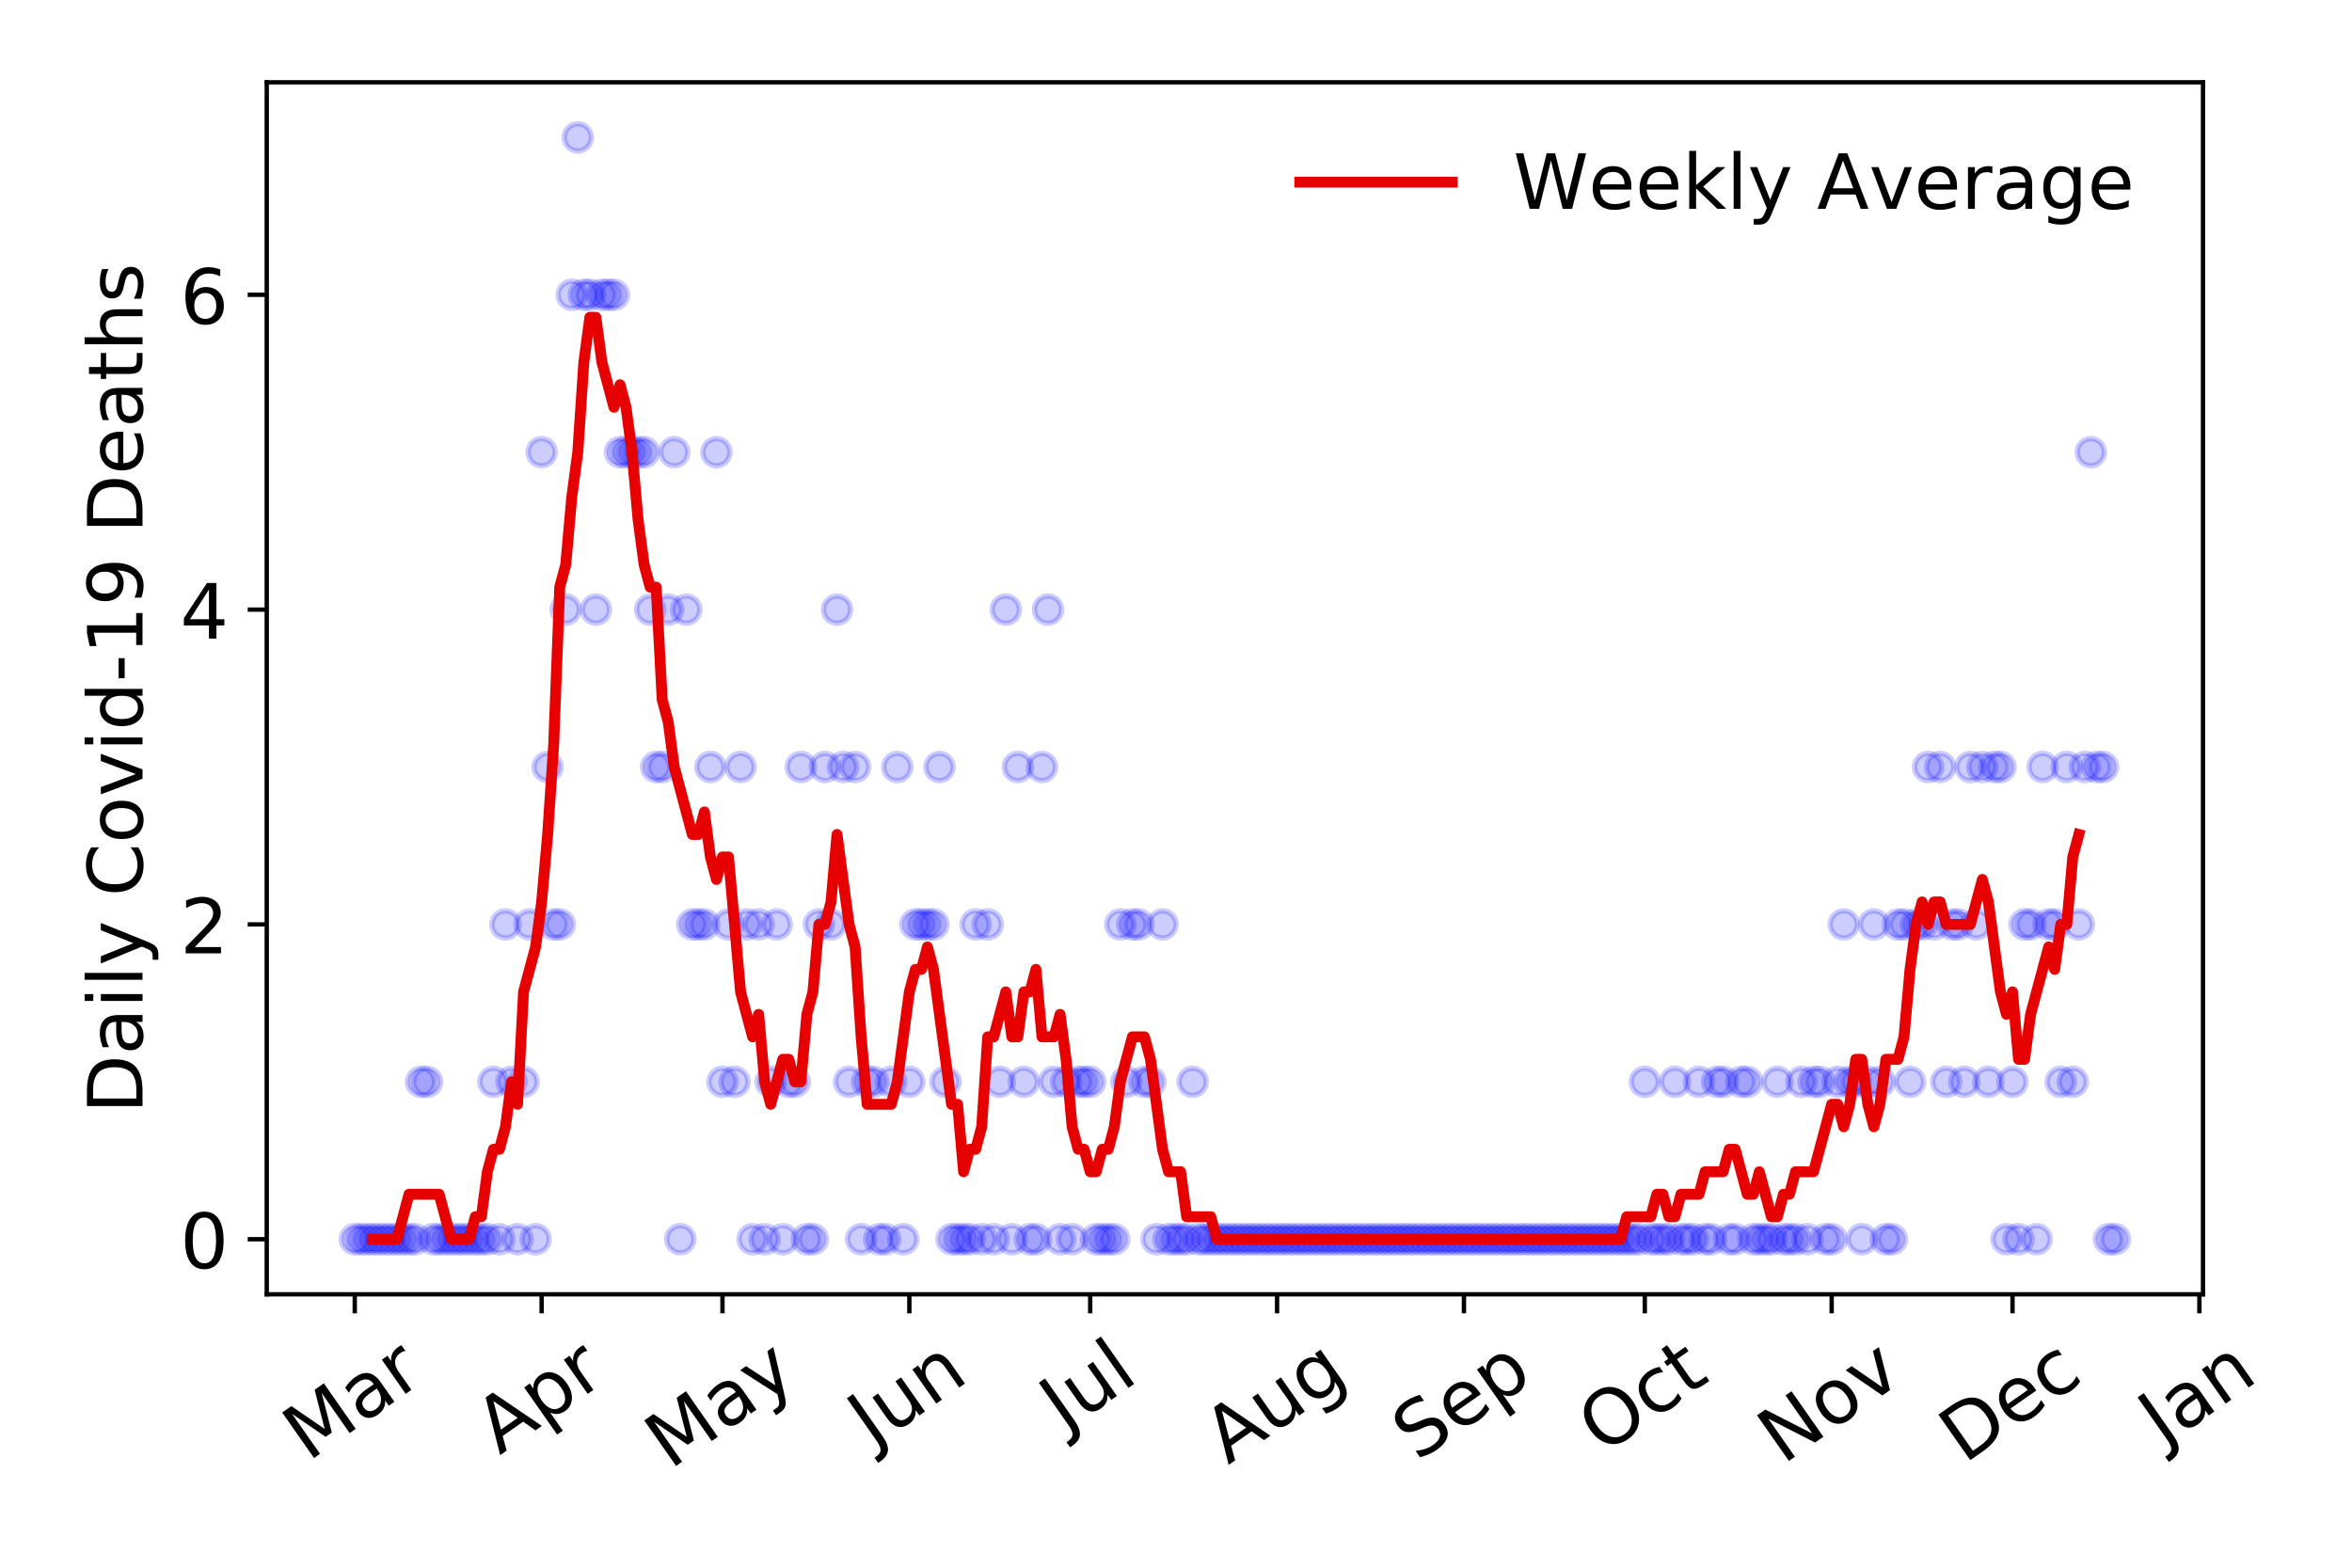 <?xml version="1.0" encoding="utf-8" standalone="no"?>
<!DOCTYPE svg PUBLIC "-//W3C//DTD SVG 1.1//EN"
  "http://www.w3.org/Graphics/SVG/1.1/DTD/svg11.dtd">
<!-- Created with matplotlib (https://matplotlib.org/) -->
<svg height="288pt" version="1.1" viewBox="0 0 432 288" width="432pt" xmlns="http://www.w3.org/2000/svg" xmlns:xlink="http://www.w3.org/1999/xlink">
 <defs>
  <style type="text/css">
*{stroke-linecap:butt;stroke-linejoin:round;}
  </style>
 </defs>
 <g id="figure_1">
  <g id="patch_1">
   <path d="M 0 288 
L 432 288 
L 432 0 
L 0 0 
z
" style="fill:#ffffff;"/>
  </g>
  <g id="axes_1">
   <g id="patch_2">
    <path d="M 48.995 237.778 
L 404.633 237.778 
L 404.633 15.12 
L 48.995 15.12 
z
" style="fill:#ffffff;"/>
   </g>
   <g id="matplotlib.axis_1">
    <g id="xtick_1">
     <g id="line2d_1">
      <defs>
       <path d="M 0 0 
L 0 3.5 
" id="mba16f2ce27" style="stroke:#000000;stroke-width:0.8;"/>
      </defs>
      <g>
       <use style="stroke:#000000;stroke-width:0.8;" x="65.16" xlink:href="#mba16f2ce27" y="237.778"/>
      </g>
     </g>
     <g id="text_1">
      <!-- Mar -->
      <defs>
       <path d="M 9.812 72.906 
L 24.516 72.906 
L 43.109 23.297 
L 61.812 72.906 
L 76.516 72.906 
L 76.516 0 
L 66.891 0 
L 66.891 64.016 
L 48.094 14.016 
L 38.188 14.016 
L 19.391 64.016 
L 19.391 0 
L 9.812 0 
z
" id="DejaVuSans-77"/>
       <path d="M 34.281 27.484 
Q 23.391 27.484 19.188 25 
Q 14.984 22.516 14.984 16.5 
Q 14.984 11.719 18.141 8.906 
Q 21.297 6.109 26.703 6.109 
Q 34.188 6.109 38.703 11.406 
Q 43.219 16.703 43.219 25.484 
L 43.219 27.484 
z
M 52.203 31.203 
L 52.203 0 
L 43.219 0 
L 43.219 8.297 
Q 40.141 3.328 35.547 0.953 
Q 30.953 -1.422 24.312 -1.422 
Q 15.922 -1.422 10.953 3.297 
Q 6 8.016 6 15.922 
Q 6 25.141 12.172 29.828 
Q 18.359 34.516 30.609 34.516 
L 43.219 34.516 
L 43.219 35.406 
Q 43.219 41.609 39.141 45 
Q 35.062 48.391 27.688 48.391 
Q 23 48.391 18.547 47.266 
Q 14.109 46.141 10.016 43.891 
L 10.016 52.203 
Q 14.938 54.109 19.578 55.047 
Q 24.219 56 28.609 56 
Q 40.484 56 46.344 49.844 
Q 52.203 43.703 52.203 31.203 
z
" id="DejaVuSans-97"/>
       <path d="M 41.109 46.297 
Q 39.594 47.172 37.812 47.578 
Q 36.031 48 33.891 48 
Q 26.266 48 22.188 43.047 
Q 18.109 38.094 18.109 28.812 
L 18.109 0 
L 9.078 0 
L 9.078 54.688 
L 18.109 54.688 
L 18.109 46.188 
Q 20.953 51.172 25.484 53.578 
Q 30.031 56 36.531 56 
Q 37.453 56 38.578 55.875 
Q 39.703 55.766 41.062 55.516 
z
" id="DejaVuSans-114"/>
      </defs>
      <g transform="translate(56.558 268.643)rotate(-35)scale(0.14 -0.14)">
       <use xlink:href="#DejaVuSans-77"/>
       <use x="86.279" xlink:href="#DejaVuSans-97"/>
       <use x="147.559" xlink:href="#DejaVuSans-114"/>
      </g>
     </g>
    </g>
    <g id="xtick_2">
     <g id="line2d_2">
      <g>
       <use style="stroke:#000000;stroke-width:0.8;" x="99.484" xlink:href="#mba16f2ce27" y="237.778"/>
      </g>
     </g>
     <g id="text_2">
      <!-- Apr -->
      <defs>
       <path d="M 34.188 63.188 
L 20.797 26.906 
L 47.609 26.906 
z
M 28.609 72.906 
L 39.797 72.906 
L 67.578 0 
L 57.328 0 
L 50.688 18.703 
L 17.828 18.703 
L 11.188 0 
L 0.781 0 
z
" id="DejaVuSans-65"/>
       <path d="M 18.109 8.203 
L 18.109 -20.797 
L 9.078 -20.797 
L 9.078 54.688 
L 18.109 54.688 
L 18.109 46.391 
Q 20.953 51.266 25.266 53.625 
Q 29.594 56 35.594 56 
Q 45.562 56 51.781 48.094 
Q 58.016 40.188 58.016 27.297 
Q 58.016 14.406 51.781 6.484 
Q 45.562 -1.422 35.594 -1.422 
Q 29.594 -1.422 25.266 0.953 
Q 20.953 3.328 18.109 8.203 
z
M 48.688 27.297 
Q 48.688 37.203 44.609 42.844 
Q 40.531 48.484 33.406 48.484 
Q 26.266 48.484 22.188 42.844 
Q 18.109 37.203 18.109 27.297 
Q 18.109 17.391 22.188 11.75 
Q 26.266 6.109 33.406 6.109 
Q 40.531 6.109 44.609 11.75 
Q 48.688 17.391 48.688 27.297 
z
" id="DejaVuSans-112"/>
      </defs>
      <g transform="translate(91.78 267.384)rotate(-35)scale(0.14 -0.14)">
       <use xlink:href="#DejaVuSans-65"/>
       <use x="68.408" xlink:href="#DejaVuSans-112"/>
       <use x="131.885" xlink:href="#DejaVuSans-114"/>
      </g>
     </g>
    </g>
    <g id="xtick_3">
     <g id="line2d_3">
      <g>
       <use style="stroke:#000000;stroke-width:0.8;" x="132.701" xlink:href="#mba16f2ce27" y="237.778"/>
      </g>
     </g>
     <g id="text_3">
      <!-- May -->
      <defs>
       <path d="M 32.172 -5.078 
Q 28.375 -14.844 24.75 -17.812 
Q 21.141 -20.797 15.094 -20.797 
L 7.906 -20.797 
L 7.906 -13.281 
L 13.188 -13.281 
Q 16.891 -13.281 18.938 -11.516 
Q 21 -9.766 23.484 -3.219 
L 25.094 0.875 
L 2.984 54.688 
L 12.5 54.688 
L 29.594 11.922 
L 46.688 54.688 
L 56.203 54.688 
z
" id="DejaVuSans-121"/>
      </defs>
      <g transform="translate(123.061 270.094)rotate(-35)scale(0.14 -0.14)">
       <use xlink:href="#DejaVuSans-77"/>
       <use x="86.279" xlink:href="#DejaVuSans-97"/>
       <use x="147.559" xlink:href="#DejaVuSans-121"/>
      </g>
     </g>
    </g>
    <g id="xtick_4">
     <g id="line2d_4">
      <g>
       <use style="stroke:#000000;stroke-width:0.8;" x="167.024" xlink:href="#mba16f2ce27" y="237.778"/>
      </g>
     </g>
     <g id="text_4">
      <!-- Jun -->
      <defs>
       <path d="M 9.812 72.906 
L 19.672 72.906 
L 19.672 5.078 
Q 19.672 -8.109 14.672 -14.062 
Q 9.672 -20.016 -1.422 -20.016 
L -5.172 -20.016 
L -5.172 -11.719 
L -2.094 -11.719 
Q 4.438 -11.719 7.125 -8.047 
Q 9.812 -4.391 9.812 5.078 
z
" id="DejaVuSans-74"/>
       <path d="M 8.5 21.578 
L 8.5 54.688 
L 17.484 54.688 
L 17.484 21.922 
Q 17.484 14.156 20.5 10.266 
Q 23.531 6.391 29.594 6.391 
Q 36.859 6.391 41.078 11.031 
Q 45.312 15.672 45.312 23.688 
L 45.312 54.688 
L 54.297 54.688 
L 54.297 0 
L 45.312 0 
L 45.312 8.406 
Q 42.047 3.422 37.719 1 
Q 33.406 -1.422 27.688 -1.422 
Q 18.266 -1.422 13.375 4.438 
Q 8.5 10.297 8.5 21.578 
z
M 31.109 56 
z
" id="DejaVuSans-117"/>
       <path d="M 54.891 33.016 
L 54.891 0 
L 45.906 0 
L 45.906 32.719 
Q 45.906 40.484 42.875 44.328 
Q 39.844 48.188 33.797 48.188 
Q 26.516 48.188 22.312 43.547 
Q 18.109 38.922 18.109 30.906 
L 18.109 0 
L 9.078 0 
L 9.078 54.688 
L 18.109 54.688 
L 18.109 46.188 
Q 21.344 51.125 25.703 53.562 
Q 30.078 56 35.797 56 
Q 45.219 56 50.047 50.172 
Q 54.891 44.344 54.891 33.016 
z
" id="DejaVuSans-110"/>
      </defs>
      <g transform="translate(160.281 266.039)rotate(-35)scale(0.14 -0.14)">
       <use xlink:href="#DejaVuSans-74"/>
       <use x="29.492" xlink:href="#DejaVuSans-117"/>
       <use x="92.871" xlink:href="#DejaVuSans-110"/>
      </g>
     </g>
    </g>
    <g id="xtick_5">
     <g id="line2d_5">
      <g>
       <use style="stroke:#000000;stroke-width:0.8;" x="200.241" xlink:href="#mba16f2ce27" y="237.778"/>
      </g>
     </g>
     <g id="text_5">
      <!-- Jul -->
      <defs>
       <path d="M 9.422 75.984 
L 18.406 75.984 
L 18.406 0 
L 9.422 0 
z
" id="DejaVuSans-108"/>
      </defs>
      <g transform="translate(195.538 263.181)rotate(-35)scale(0.14 -0.14)">
       <use xlink:href="#DejaVuSans-74"/>
       <use x="29.492" xlink:href="#DejaVuSans-117"/>
       <use x="92.871" xlink:href="#DejaVuSans-108"/>
      </g>
     </g>
    </g>
    <g id="xtick_6">
     <g id="line2d_6">
      <g>
       <use style="stroke:#000000;stroke-width:0.8;" x="234.565" xlink:href="#mba16f2ce27" y="237.778"/>
      </g>
     </g>
     <g id="text_6">
      <!-- Aug -->
      <defs>
       <path d="M 45.406 27.984 
Q 45.406 37.75 41.375 43.109 
Q 37.359 48.484 30.078 48.484 
Q 22.859 48.484 18.828 43.109 
Q 14.797 37.75 14.797 27.984 
Q 14.797 18.266 18.828 12.891 
Q 22.859 7.516 30.078 7.516 
Q 37.359 7.516 41.375 12.891 
Q 45.406 18.266 45.406 27.984 
z
M 54.391 6.781 
Q 54.391 -7.172 48.188 -13.984 
Q 42 -20.797 29.203 -20.797 
Q 24.469 -20.797 20.266 -20.094 
Q 16.062 -19.391 12.109 -17.922 
L 12.109 -9.188 
Q 16.062 -11.328 19.922 -12.344 
Q 23.781 -13.375 27.781 -13.375 
Q 36.625 -13.375 41.016 -8.766 
Q 45.406 -4.156 45.406 5.172 
L 45.406 9.625 
Q 42.625 4.781 38.281 2.391 
Q 33.938 0 27.875 0 
Q 17.828 0 11.672 7.656 
Q 5.516 15.328 5.516 27.984 
Q 5.516 40.672 11.672 48.328 
Q 17.828 56 27.875 56 
Q 33.938 56 38.281 53.609 
Q 42.625 51.219 45.406 46.391 
L 45.406 54.688 
L 54.391 54.688 
z
" id="DejaVuSans-103"/>
      </defs>
      <g transform="translate(225.584 269.172)rotate(-35)scale(0.14 -0.14)">
       <use xlink:href="#DejaVuSans-65"/>
       <use x="68.408" xlink:href="#DejaVuSans-117"/>
       <use x="131.787" xlink:href="#DejaVuSans-103"/>
      </g>
     </g>
    </g>
    <g id="xtick_7">
     <g id="line2d_7">
      <g>
       <use style="stroke:#000000;stroke-width:0.8;" x="268.888" xlink:href="#mba16f2ce27" y="237.778"/>
      </g>
     </g>
     <g id="text_7">
      <!-- Sep -->
      <defs>
       <path d="M 53.516 70.516 
L 53.516 60.891 
Q 47.906 63.578 42.922 64.891 
Q 37.938 66.219 33.297 66.219 
Q 25.25 66.219 20.875 63.094 
Q 16.5 59.969 16.5 54.203 
Q 16.5 49.359 19.406 46.891 
Q 22.312 44.438 30.422 42.922 
L 36.375 41.703 
Q 47.406 39.594 52.656 34.297 
Q 57.906 29 57.906 20.125 
Q 57.906 9.516 50.797 4.047 
Q 43.703 -1.422 29.984 -1.422 
Q 24.812 -1.422 18.969 -0.25 
Q 13.141 0.922 6.891 3.219 
L 6.891 13.375 
Q 12.891 10.016 18.656 8.297 
Q 24.422 6.594 29.984 6.594 
Q 38.422 6.594 43.016 9.906 
Q 47.609 13.234 47.609 19.391 
Q 47.609 24.75 44.312 27.781 
Q 41.016 30.812 33.5 32.328 
L 27.484 33.5 
Q 16.453 35.688 11.516 40.375 
Q 6.594 45.062 6.594 53.422 
Q 6.594 63.094 13.406 68.656 
Q 20.219 74.219 32.172 74.219 
Q 37.312 74.219 42.625 73.281 
Q 47.953 72.359 53.516 70.516 
z
" id="DejaVuSans-83"/>
       <path d="M 56.203 29.594 
L 56.203 25.203 
L 14.891 25.203 
Q 15.484 15.922 20.484 11.062 
Q 25.484 6.203 34.422 6.203 
Q 39.594 6.203 44.453 7.469 
Q 49.312 8.734 54.109 11.281 
L 54.109 2.781 
Q 49.266 0.734 44.188 -0.344 
Q 39.109 -1.422 33.891 -1.422 
Q 20.797 -1.422 13.156 6.188 
Q 5.516 13.812 5.516 26.812 
Q 5.516 40.234 12.766 48.109 
Q 20.016 56 32.328 56 
Q 43.359 56 49.781 48.891 
Q 56.203 41.797 56.203 29.594 
z
M 47.219 32.234 
Q 47.125 39.594 43.094 43.984 
Q 39.062 48.391 32.422 48.391 
Q 24.906 48.391 20.391 44.141 
Q 15.875 39.891 15.188 32.172 
z
" id="DejaVuSans-101"/>
      </defs>
      <g transform="translate(260.295 268.629)rotate(-35)scale(0.14 -0.14)">
       <use xlink:href="#DejaVuSans-83"/>
       <use x="63.477" xlink:href="#DejaVuSans-101"/>
       <use x="125" xlink:href="#DejaVuSans-112"/>
      </g>
     </g>
    </g>
    <g id="xtick_8">
     <g id="line2d_8">
      <g>
       <use style="stroke:#000000;stroke-width:0.8;" x="302.105" xlink:href="#mba16f2ce27" y="237.778"/>
      </g>
     </g>
     <g id="text_8">
      <!-- Oct -->
      <defs>
       <path d="M 39.406 66.219 
Q 28.656 66.219 22.328 58.203 
Q 16.016 50.203 16.016 36.375 
Q 16.016 22.609 22.328 14.594 
Q 28.656 6.594 39.406 6.594 
Q 50.141 6.594 56.422 14.594 
Q 62.703 22.609 62.703 36.375 
Q 62.703 50.203 56.422 58.203 
Q 50.141 66.219 39.406 66.219 
z
M 39.406 74.219 
Q 54.734 74.219 63.906 63.938 
Q 73.094 53.656 73.094 36.375 
Q 73.094 19.141 63.906 8.859 
Q 54.734 -1.422 39.406 -1.422 
Q 24.031 -1.422 14.812 8.828 
Q 5.609 19.094 5.609 36.375 
Q 5.609 53.656 14.812 63.938 
Q 24.031 74.219 39.406 74.219 
z
" id="DejaVuSans-79"/>
       <path d="M 48.781 52.594 
L 48.781 44.188 
Q 44.969 46.297 41.141 47.344 
Q 37.312 48.391 33.406 48.391 
Q 24.656 48.391 19.812 42.844 
Q 14.984 37.312 14.984 27.297 
Q 14.984 17.281 19.812 11.734 
Q 24.656 6.203 33.406 6.203 
Q 37.312 6.203 41.141 7.25 
Q 44.969 8.297 48.781 10.406 
L 48.781 2.094 
Q 45.016 0.344 40.984 -0.531 
Q 36.969 -1.422 32.422 -1.422 
Q 20.062 -1.422 12.781 6.344 
Q 5.516 14.109 5.516 27.297 
Q 5.516 40.672 12.859 48.328 
Q 20.219 56 33.016 56 
Q 37.156 56 41.109 55.141 
Q 45.062 54.297 48.781 52.594 
z
" id="DejaVuSans-99"/>
       <path d="M 18.312 70.219 
L 18.312 54.688 
L 36.812 54.688 
L 36.812 47.703 
L 18.312 47.703 
L 18.312 18.016 
Q 18.312 11.328 20.141 9.422 
Q 21.969 7.516 27.594 7.516 
L 36.812 7.516 
L 36.812 0 
L 27.594 0 
Q 17.188 0 13.234 3.875 
Q 9.281 7.766 9.281 18.016 
L 9.281 47.703 
L 2.688 47.703 
L 2.688 54.688 
L 9.281 54.688 
L 9.281 70.219 
z
" id="DejaVuSans-116"/>
      </defs>
      <g transform="translate(294.406 267.377)rotate(-35)scale(0.14 -0.14)">
       <use xlink:href="#DejaVuSans-79"/>
       <use x="78.711" xlink:href="#DejaVuSans-99"/>
       <use x="133.691" xlink:href="#DejaVuSans-116"/>
      </g>
     </g>
    </g>
    <g id="xtick_9">
     <g id="line2d_9">
      <g>
       <use style="stroke:#000000;stroke-width:0.8;" x="336.429" xlink:href="#mba16f2ce27" y="237.778"/>
      </g>
     </g>
     <g id="text_9">
      <!-- Nov -->
      <defs>
       <path d="M 9.812 72.906 
L 23.094 72.906 
L 55.422 11.922 
L 55.422 72.906 
L 64.984 72.906 
L 64.984 0 
L 51.703 0 
L 19.391 60.984 
L 19.391 0 
L 9.812 0 
z
" id="DejaVuSans-78"/>
       <path d="M 30.609 48.391 
Q 23.391 48.391 19.188 42.75 
Q 14.984 37.109 14.984 27.297 
Q 14.984 17.484 19.156 11.844 
Q 23.344 6.203 30.609 6.203 
Q 37.797 6.203 41.984 11.859 
Q 46.188 17.531 46.188 27.297 
Q 46.188 37.016 41.984 42.703 
Q 37.797 48.391 30.609 48.391 
z
M 30.609 56 
Q 42.328 56 49.016 48.375 
Q 55.719 40.766 55.719 27.297 
Q 55.719 13.875 49.016 6.219 
Q 42.328 -1.422 30.609 -1.422 
Q 18.844 -1.422 12.172 6.219 
Q 5.516 13.875 5.516 27.297 
Q 5.516 40.766 12.172 48.375 
Q 18.844 56 30.609 56 
z
" id="DejaVuSans-111"/>
       <path d="M 2.984 54.688 
L 12.5 54.688 
L 29.594 8.797 
L 46.688 54.688 
L 56.203 54.688 
L 35.688 0 
L 23.484 0 
z
" id="DejaVuSans-118"/>
      </defs>
      <g transform="translate(327.452 269.166)rotate(-35)scale(0.14 -0.14)">
       <use xlink:href="#DejaVuSans-78"/>
       <use x="74.805" xlink:href="#DejaVuSans-111"/>
       <use x="135.986" xlink:href="#DejaVuSans-118"/>
      </g>
     </g>
    </g>
    <g id="xtick_10">
     <g id="line2d_10">
      <g>
       <use style="stroke:#000000;stroke-width:0.8;" x="369.645" xlink:href="#mba16f2ce27" y="237.778"/>
      </g>
     </g>
     <g id="text_10">
      <!-- Dec -->
      <defs>
       <path d="M 19.672 64.797 
L 19.672 8.109 
L 31.594 8.109 
Q 46.688 8.109 53.688 14.938 
Q 60.688 21.781 60.688 36.531 
Q 60.688 51.172 53.688 57.984 
Q 46.688 64.797 31.594 64.797 
z
M 9.812 72.906 
L 30.078 72.906 
Q 51.266 72.906 61.172 64.094 
Q 71.094 55.281 71.094 36.531 
Q 71.094 17.672 61.125 8.828 
Q 51.172 0 30.078 0 
L 9.812 0 
z
" id="DejaVuSans-68"/>
      </defs>
      <g transform="translate(360.765 269.032)rotate(-35)scale(0.14 -0.14)">
       <use xlink:href="#DejaVuSans-68"/>
       <use x="77.002" xlink:href="#DejaVuSans-101"/>
       <use x="138.525" xlink:href="#DejaVuSans-99"/>
      </g>
     </g>
    </g>
    <g id="xtick_11">
     <g id="line2d_11">
      <g>
       <use style="stroke:#000000;stroke-width:0.8;" x="403.969" xlink:href="#mba16f2ce27" y="237.778"/>
      </g>
     </g>
     <g id="text_11">
      <!-- Jan -->
      <g transform="translate(397.345 265.871)rotate(-35)scale(0.14 -0.14)">
       <use xlink:href="#DejaVuSans-74"/>
       <use x="29.492" xlink:href="#DejaVuSans-97"/>
       <use x="90.771" xlink:href="#DejaVuSans-110"/>
      </g>
     </g>
    </g>
   </g>
   <g id="matplotlib.axis_2">
    <g id="ytick_1">
     <g id="line2d_12">
      <defs>
       <path d="M 0 0 
L -3.5 0 
" id="ma1de120453" style="stroke:#000000;stroke-width:0.8;"/>
      </defs>
      <g>
       <use style="stroke:#000000;stroke-width:0.8;" x="48.995" xlink:href="#ma1de120453" y="227.657"/>
      </g>
     </g>
     <g id="text_12">
      <!-- 0 -->
      <defs>
       <path d="M 31.781 66.406 
Q 24.172 66.406 20.328 58.906 
Q 16.5 51.422 16.5 36.375 
Q 16.5 21.391 20.328 13.891 
Q 24.172 6.391 31.781 6.391 
Q 39.453 6.391 43.281 13.891 
Q 47.125 21.391 47.125 36.375 
Q 47.125 51.422 43.281 58.906 
Q 39.453 66.406 31.781 66.406 
z
M 31.781 74.219 
Q 44.047 74.219 50.516 64.516 
Q 56.984 54.828 56.984 36.375 
Q 56.984 17.969 50.516 8.266 
Q 44.047 -1.422 31.781 -1.422 
Q 19.531 -1.422 13.062 8.266 
Q 6.594 17.969 6.594 36.375 
Q 6.594 54.828 13.062 64.516 
Q 19.531 74.219 31.781 74.219 
z
" id="DejaVuSans-48"/>
      </defs>
      <g transform="translate(33.087 232.976)scale(0.14 -0.14)">
       <use xlink:href="#DejaVuSans-48"/>
      </g>
     </g>
    </g>
    <g id="ytick_2">
     <g id="line2d_13">
      <g>
       <use style="stroke:#000000;stroke-width:0.8;" x="48.995" xlink:href="#ma1de120453" y="169.824"/>
      </g>
     </g>
     <g id="text_13">
      <!-- 2 -->
      <defs>
       <path d="M 19.188 8.297 
L 53.609 8.297 
L 53.609 0 
L 7.328 0 
L 7.328 8.297 
Q 12.938 14.109 22.625 23.891 
Q 32.328 33.688 34.812 36.531 
Q 39.547 41.844 41.422 45.531 
Q 43.312 49.219 43.312 52.781 
Q 43.312 58.594 39.234 62.25 
Q 35.156 65.922 28.609 65.922 
Q 23.969 65.922 18.812 64.312 
Q 13.672 62.703 7.812 59.422 
L 7.812 69.391 
Q 13.766 71.781 18.938 73 
Q 24.125 74.219 28.422 74.219 
Q 39.75 74.219 46.484 68.547 
Q 53.219 62.891 53.219 53.422 
Q 53.219 48.922 51.531 44.891 
Q 49.859 40.875 45.406 35.406 
Q 44.188 33.984 37.641 27.219 
Q 31.109 20.453 19.188 8.297 
z
" id="DejaVuSans-50"/>
      </defs>
      <g transform="translate(33.087 175.143)scale(0.14 -0.14)">
       <use xlink:href="#DejaVuSans-50"/>
      </g>
     </g>
    </g>
    <g id="ytick_3">
     <g id="line2d_14">
      <g>
       <use style="stroke:#000000;stroke-width:0.8;" x="48.995" xlink:href="#ma1de120453" y="111.991"/>
      </g>
     </g>
     <g id="text_14">
      <!-- 4 -->
      <defs>
       <path d="M 37.797 64.312 
L 12.891 25.391 
L 37.797 25.391 
z
M 35.203 72.906 
L 47.609 72.906 
L 47.609 25.391 
L 58.016 25.391 
L 58.016 17.188 
L 47.609 17.188 
L 47.609 0 
L 37.797 0 
L 37.797 17.188 
L 4.891 17.188 
L 4.891 26.703 
z
" id="DejaVuSans-52"/>
      </defs>
      <g transform="translate(33.087 117.31)scale(0.14 -0.14)">
       <use xlink:href="#DejaVuSans-52"/>
      </g>
     </g>
    </g>
    <g id="ytick_4">
     <g id="line2d_15">
      <g>
       <use style="stroke:#000000;stroke-width:0.8;" x="48.995" xlink:href="#ma1de120453" y="54.157"/>
      </g>
     </g>
     <g id="text_15">
      <!-- 6 -->
      <defs>
       <path d="M 33.016 40.375 
Q 26.375 40.375 22.484 35.828 
Q 18.609 31.297 18.609 23.391 
Q 18.609 15.531 22.484 10.953 
Q 26.375 6.391 33.016 6.391 
Q 39.656 6.391 43.531 10.953 
Q 47.406 15.531 47.406 23.391 
Q 47.406 31.297 43.531 35.828 
Q 39.656 40.375 33.016 40.375 
z
M 52.594 71.297 
L 52.594 62.312 
Q 48.875 64.062 45.094 64.984 
Q 41.312 65.922 37.594 65.922 
Q 27.828 65.922 22.672 59.328 
Q 17.531 52.734 16.797 39.406 
Q 19.672 43.656 24.016 45.922 
Q 28.375 48.188 33.594 48.188 
Q 44.578 48.188 50.953 41.516 
Q 57.328 34.859 57.328 23.391 
Q 57.328 12.156 50.688 5.359 
Q 44.047 -1.422 33.016 -1.422 
Q 20.359 -1.422 13.672 8.266 
Q 6.984 17.969 6.984 36.375 
Q 6.984 53.656 15.188 63.938 
Q 23.391 74.219 37.203 74.219 
Q 40.922 74.219 44.703 73.484 
Q 48.484 72.75 52.594 71.297 
z
" id="DejaVuSans-54"/>
      </defs>
      <g transform="translate(33.087 59.476)scale(0.14 -0.14)">
       <use xlink:href="#DejaVuSans-54"/>
      </g>
     </g>
    </g>
    <g id="text_16">
     <!-- Daily Covid-19 Deaths -->
     <defs>
      <path d="M 9.422 54.688 
L 18.406 54.688 
L 18.406 0 
L 9.422 0 
z
M 9.422 75.984 
L 18.406 75.984 
L 18.406 64.594 
L 9.422 64.594 
z
" id="DejaVuSans-105"/>
      <path id="DejaVuSans-32"/>
      <path d="M 64.406 67.281 
L 64.406 56.891 
Q 59.422 61.531 53.781 63.812 
Q 48.141 66.109 41.797 66.109 
Q 29.297 66.109 22.656 58.469 
Q 16.016 50.828 16.016 36.375 
Q 16.016 21.969 22.656 14.328 
Q 29.297 6.688 41.797 6.688 
Q 48.141 6.688 53.781 8.984 
Q 59.422 11.281 64.406 15.922 
L 64.406 5.609 
Q 59.234 2.094 53.438 0.328 
Q 47.656 -1.422 41.219 -1.422 
Q 24.656 -1.422 15.125 8.703 
Q 5.609 18.844 5.609 36.375 
Q 5.609 53.953 15.125 64.078 
Q 24.656 74.219 41.219 74.219 
Q 47.75 74.219 53.531 72.484 
Q 59.328 70.75 64.406 67.281 
z
" id="DejaVuSans-67"/>
      <path d="M 45.406 46.391 
L 45.406 75.984 
L 54.391 75.984 
L 54.391 0 
L 45.406 0 
L 45.406 8.203 
Q 42.578 3.328 38.25 0.953 
Q 33.938 -1.422 27.875 -1.422 
Q 17.969 -1.422 11.734 6.484 
Q 5.516 14.406 5.516 27.297 
Q 5.516 40.188 11.734 48.094 
Q 17.969 56 27.875 56 
Q 33.938 56 38.25 53.625 
Q 42.578 51.266 45.406 46.391 
z
M 14.797 27.297 
Q 14.797 17.391 18.875 11.75 
Q 22.953 6.109 30.078 6.109 
Q 37.203 6.109 41.297 11.75 
Q 45.406 17.391 45.406 27.297 
Q 45.406 37.203 41.297 42.844 
Q 37.203 48.484 30.078 48.484 
Q 22.953 48.484 18.875 42.844 
Q 14.797 37.203 14.797 27.297 
z
" id="DejaVuSans-100"/>
      <path d="M 4.891 31.391 
L 31.203 31.391 
L 31.203 23.391 
L 4.891 23.391 
z
" id="DejaVuSans-45"/>
      <path d="M 12.406 8.297 
L 28.516 8.297 
L 28.516 63.922 
L 10.984 60.406 
L 10.984 69.391 
L 28.422 72.906 
L 38.281 72.906 
L 38.281 8.297 
L 54.391 8.297 
L 54.391 0 
L 12.406 0 
z
" id="DejaVuSans-49"/>
      <path d="M 10.984 1.516 
L 10.984 10.5 
Q 14.703 8.734 18.5 7.812 
Q 22.312 6.891 25.984 6.891 
Q 35.75 6.891 40.891 13.453 
Q 46.047 20.016 46.781 33.406 
Q 43.953 29.203 39.594 26.953 
Q 35.25 24.703 29.984 24.703 
Q 19.047 24.703 12.672 31.312 
Q 6.297 37.938 6.297 49.422 
Q 6.297 60.641 12.938 67.422 
Q 19.578 74.219 30.609 74.219 
Q 43.266 74.219 49.922 64.516 
Q 56.594 54.828 56.594 36.375 
Q 56.594 19.141 48.406 8.859 
Q 40.234 -1.422 26.422 -1.422 
Q 22.703 -1.422 18.891 -0.688 
Q 15.094 0.047 10.984 1.516 
z
M 30.609 32.422 
Q 37.25 32.422 41.125 36.953 
Q 45.016 41.5 45.016 49.422 
Q 45.016 57.281 41.125 61.844 
Q 37.25 66.406 30.609 66.406 
Q 23.969 66.406 20.094 61.844 
Q 16.219 57.281 16.219 49.422 
Q 16.219 41.5 20.094 36.953 
Q 23.969 32.422 30.609 32.422 
z
" id="DejaVuSans-57"/>
      <path d="M 54.891 33.016 
L 54.891 0 
L 45.906 0 
L 45.906 32.719 
Q 45.906 40.484 42.875 44.328 
Q 39.844 48.188 33.797 48.188 
Q 26.516 48.188 22.312 43.547 
Q 18.109 38.922 18.109 30.906 
L 18.109 0 
L 9.078 0 
L 9.078 75.984 
L 18.109 75.984 
L 18.109 46.188 
Q 21.344 51.125 25.703 53.562 
Q 30.078 56 35.797 56 
Q 45.219 56 50.047 50.172 
Q 54.891 44.344 54.891 33.016 
z
" id="DejaVuSans-104"/>
      <path d="M 44.281 53.078 
L 44.281 44.578 
Q 40.484 46.531 36.375 47.5 
Q 32.281 48.484 27.875 48.484 
Q 21.188 48.484 17.844 46.438 
Q 14.5 44.391 14.5 40.281 
Q 14.5 37.156 16.891 35.375 
Q 19.281 33.594 26.516 31.984 
L 29.594 31.297 
Q 39.156 29.25 43.188 25.516 
Q 47.219 21.781 47.219 15.094 
Q 47.219 7.469 41.188 3.016 
Q 35.156 -1.422 24.609 -1.422 
Q 20.219 -1.422 15.453 -0.562 
Q 10.688 0.297 5.422 2 
L 5.422 11.281 
Q 10.406 8.688 15.234 7.391 
Q 20.062 6.109 24.812 6.109 
Q 31.156 6.109 34.562 8.281 
Q 37.984 10.453 37.984 14.406 
Q 37.984 18.062 35.516 20.016 
Q 33.062 21.969 24.703 23.781 
L 21.578 24.516 
Q 13.234 26.266 9.516 29.906 
Q 5.812 33.547 5.812 39.891 
Q 5.812 47.609 11.281 51.797 
Q 16.75 56 26.812 56 
Q 31.781 56 36.172 55.266 
Q 40.578 54.547 44.281 53.078 
z
" id="DejaVuSans-115"/>
     </defs>
     <g transform="translate(26.176 204.56)rotate(-90)scale(0.14 -0.14)">
      <use xlink:href="#DejaVuSans-68"/>
      <use x="77.002" xlink:href="#DejaVuSans-97"/>
      <use x="138.281" xlink:href="#DejaVuSans-105"/>
      <use x="166.064" xlink:href="#DejaVuSans-108"/>
      <use x="193.848" xlink:href="#DejaVuSans-121"/>
      <use x="253.027" xlink:href="#DejaVuSans-32"/>
      <use x="284.814" xlink:href="#DejaVuSans-67"/>
      <use x="354.639" xlink:href="#DejaVuSans-111"/>
      <use x="415.82" xlink:href="#DejaVuSans-118"/>
      <use x="475" xlink:href="#DejaVuSans-105"/>
      <use x="502.783" xlink:href="#DejaVuSans-100"/>
      <use x="566.26" xlink:href="#DejaVuSans-45"/>
      <use x="602.344" xlink:href="#DejaVuSans-49"/>
      <use x="665.967" xlink:href="#DejaVuSans-57"/>
      <use x="729.59" xlink:href="#DejaVuSans-32"/>
      <use x="761.377" xlink:href="#DejaVuSans-68"/>
      <use x="838.379" xlink:href="#DejaVuSans-101"/>
      <use x="899.902" xlink:href="#DejaVuSans-97"/>
      <use x="961.182" xlink:href="#DejaVuSans-116"/>
      <use x="1000.391" xlink:href="#DejaVuSans-104"/>
      <use x="1063.77" xlink:href="#DejaVuSans-115"/>
     </g>
    </g>
   </g>
   <g id="line2d_16">
    <defs>
     <path d="M 0 2.5 
C 0.663 2.5 1.299 2.237 1.768 1.768 
C 2.237 1.299 2.5 0.663 2.5 0 
C 2.5 -0.663 2.237 -1.299 1.768 -1.768 
C 1.299 -2.237 0.663 -2.5 0 -2.5 
C -0.663 -2.5 -1.299 -2.237 -1.768 -1.768 
C -2.237 -1.299 -2.5 -0.663 -2.5 0 
C -2.5 0.663 -2.237 1.299 -1.768 1.768 
C -1.299 2.237 -0.663 2.5 0 2.5 
z
" id="m264b86da55" style="stroke:#0000ff;stroke-opacity:0.2;"/>
    </defs>
    <g clip-path="url(#p46866a432f)">
     <use style="fill:#0000ff;fill-opacity:0.2;stroke:#0000ff;stroke-opacity:0.2;" x="65.16" xlink:href="#m264b86da55" y="227.657"/>
     <use style="fill:#0000ff;fill-opacity:0.2;stroke:#0000ff;stroke-opacity:0.2;" x="66.268" xlink:href="#m264b86da55" y="227.657"/>
     <use style="fill:#0000ff;fill-opacity:0.2;stroke:#0000ff;stroke-opacity:0.2;" x="67.375" xlink:href="#m264b86da55" y="227.657"/>
     <use style="fill:#0000ff;fill-opacity:0.2;stroke:#0000ff;stroke-opacity:0.2;" x="68.482" xlink:href="#m264b86da55" y="227.657"/>
     <use style="fill:#0000ff;fill-opacity:0.2;stroke:#0000ff;stroke-opacity:0.2;" x="69.589" xlink:href="#m264b86da55" y="227.657"/>
     <use style="fill:#0000ff;fill-opacity:0.2;stroke:#0000ff;stroke-opacity:0.2;" x="70.696" xlink:href="#m264b86da55" y="227.657"/>
     <use style="fill:#0000ff;fill-opacity:0.2;stroke:#0000ff;stroke-opacity:0.2;" x="71.804" xlink:href="#m264b86da55" y="227.657"/>
     <use style="fill:#0000ff;fill-opacity:0.2;stroke:#0000ff;stroke-opacity:0.2;" x="72.911" xlink:href="#m264b86da55" y="227.657"/>
     <use style="fill:#0000ff;fill-opacity:0.2;stroke:#0000ff;stroke-opacity:0.2;" x="74.018" xlink:href="#m264b86da55" y="227.657"/>
     <use style="fill:#0000ff;fill-opacity:0.2;stroke:#0000ff;stroke-opacity:0.2;" x="75.125" xlink:href="#m264b86da55" y="227.657"/>
     <use style="fill:#0000ff;fill-opacity:0.2;stroke:#0000ff;stroke-opacity:0.2;" x="76.233" xlink:href="#m264b86da55" y="227.657"/>
     <use style="fill:#0000ff;fill-opacity:0.2;stroke:#0000ff;stroke-opacity:0.2;" x="77.34" xlink:href="#m264b86da55" y="198.741"/>
     <use style="fill:#0000ff;fill-opacity:0.2;stroke:#0000ff;stroke-opacity:0.2;" x="78.447" xlink:href="#m264b86da55" y="198.741"/>
     <use style="fill:#0000ff;fill-opacity:0.2;stroke:#0000ff;stroke-opacity:0.2;" x="79.554" xlink:href="#m264b86da55" y="227.657"/>
     <use style="fill:#0000ff;fill-opacity:0.2;stroke:#0000ff;stroke-opacity:0.2;" x="80.661" xlink:href="#m264b86da55" y="227.657"/>
     <use style="fill:#0000ff;fill-opacity:0.2;stroke:#0000ff;stroke-opacity:0.2;" x="81.769" xlink:href="#m264b86da55" y="227.657"/>
     <use style="fill:#0000ff;fill-opacity:0.2;stroke:#0000ff;stroke-opacity:0.2;" x="82.876" xlink:href="#m264b86da55" y="227.657"/>
     <use style="fill:#0000ff;fill-opacity:0.2;stroke:#0000ff;stroke-opacity:0.2;" x="83.983" xlink:href="#m264b86da55" y="227.657"/>
     <use style="fill:#0000ff;fill-opacity:0.2;stroke:#0000ff;stroke-opacity:0.2;" x="85.09" xlink:href="#m264b86da55" y="227.657"/>
     <use style="fill:#0000ff;fill-opacity:0.2;stroke:#0000ff;stroke-opacity:0.2;" x="86.198" xlink:href="#m264b86da55" y="227.657"/>
     <use style="fill:#0000ff;fill-opacity:0.2;stroke:#0000ff;stroke-opacity:0.2;" x="87.305" xlink:href="#m264b86da55" y="227.657"/>
     <use style="fill:#0000ff;fill-opacity:0.2;stroke:#0000ff;stroke-opacity:0.2;" x="88.412" xlink:href="#m264b86da55" y="227.657"/>
     <use style="fill:#0000ff;fill-opacity:0.2;stroke:#0000ff;stroke-opacity:0.2;" x="89.519" xlink:href="#m264b86da55" y="227.657"/>
     <use style="fill:#0000ff;fill-opacity:0.2;stroke:#0000ff;stroke-opacity:0.2;" x="90.626" xlink:href="#m264b86da55" y="198.741"/>
     <use style="fill:#0000ff;fill-opacity:0.2;stroke:#0000ff;stroke-opacity:0.2;" x="91.734" xlink:href="#m264b86da55" y="227.657"/>
     <use style="fill:#0000ff;fill-opacity:0.2;stroke:#0000ff;stroke-opacity:0.2;" x="92.841" xlink:href="#m264b86da55" y="169.824"/>
     <use style="fill:#0000ff;fill-opacity:0.2;stroke:#0000ff;stroke-opacity:0.2;" x="93.948" xlink:href="#m264b86da55" y="198.741"/>
     <use style="fill:#0000ff;fill-opacity:0.2;stroke:#0000ff;stroke-opacity:0.2;" x="95.055" xlink:href="#m264b86da55" y="227.657"/>
     <use style="fill:#0000ff;fill-opacity:0.2;stroke:#0000ff;stroke-opacity:0.2;" x="96.162" xlink:href="#m264b86da55" y="198.741"/>
     <use style="fill:#0000ff;fill-opacity:0.2;stroke:#0000ff;stroke-opacity:0.2;" x="97.27" xlink:href="#m264b86da55" y="169.824"/>
     <use style="fill:#0000ff;fill-opacity:0.2;stroke:#0000ff;stroke-opacity:0.2;" x="98.377" xlink:href="#m264b86da55" y="227.657"/>
     <use style="fill:#0000ff;fill-opacity:0.2;stroke:#0000ff;stroke-opacity:0.2;" x="99.484" xlink:href="#m264b86da55" y="83.074"/>
     <use style="fill:#0000ff;fill-opacity:0.2;stroke:#0000ff;stroke-opacity:0.2;" x="100.591" xlink:href="#m264b86da55" y="140.907"/>
     <use style="fill:#0000ff;fill-opacity:0.2;stroke:#0000ff;stroke-opacity:0.2;" x="101.699" xlink:href="#m264b86da55" y="169.824"/>
     <use style="fill:#0000ff;fill-opacity:0.2;stroke:#0000ff;stroke-opacity:0.2;" x="102.806" xlink:href="#m264b86da55" y="169.824"/>
     <use style="fill:#0000ff;fill-opacity:0.2;stroke:#0000ff;stroke-opacity:0.2;" x="103.913" xlink:href="#m264b86da55" y="111.991"/>
     <use style="fill:#0000ff;fill-opacity:0.2;stroke:#0000ff;stroke-opacity:0.2;" x="105.02" xlink:href="#m264b86da55" y="54.157"/>
     <use style="fill:#0000ff;fill-opacity:0.2;stroke:#0000ff;stroke-opacity:0.2;" x="106.127" xlink:href="#m264b86da55" y="25.241"/>
     <use style="fill:#0000ff;fill-opacity:0.2;stroke:#0000ff;stroke-opacity:0.2;" x="107.235" xlink:href="#m264b86da55" y="54.157"/>
     <use style="fill:#0000ff;fill-opacity:0.2;stroke:#0000ff;stroke-opacity:0.2;" x="108.342" xlink:href="#m264b86da55" y="54.157"/>
     <use style="fill:#0000ff;fill-opacity:0.2;stroke:#0000ff;stroke-opacity:0.2;" x="109.449" xlink:href="#m264b86da55" y="111.991"/>
     <use style="fill:#0000ff;fill-opacity:0.2;stroke:#0000ff;stroke-opacity:0.2;" x="110.556" xlink:href="#m264b86da55" y="54.157"/>
     <use style="fill:#0000ff;fill-opacity:0.2;stroke:#0000ff;stroke-opacity:0.2;" x="111.664" xlink:href="#m264b86da55" y="54.157"/>
     <use style="fill:#0000ff;fill-opacity:0.2;stroke:#0000ff;stroke-opacity:0.2;" x="112.771" xlink:href="#m264b86da55" y="54.157"/>
     <use style="fill:#0000ff;fill-opacity:0.2;stroke:#0000ff;stroke-opacity:0.2;" x="113.878" xlink:href="#m264b86da55" y="83.074"/>
     <use style="fill:#0000ff;fill-opacity:0.2;stroke:#0000ff;stroke-opacity:0.2;" x="114.985" xlink:href="#m264b86da55" y="83.074"/>
     <use style="fill:#0000ff;fill-opacity:0.2;stroke:#0000ff;stroke-opacity:0.2;" x="116.092" xlink:href="#m264b86da55" y="83.074"/>
     <use style="fill:#0000ff;fill-opacity:0.2;stroke:#0000ff;stroke-opacity:0.2;" x="117.2" xlink:href="#m264b86da55" y="83.074"/>
     <use style="fill:#0000ff;fill-opacity:0.2;stroke:#0000ff;stroke-opacity:0.2;" x="118.307" xlink:href="#m264b86da55" y="83.074"/>
     <use style="fill:#0000ff;fill-opacity:0.2;stroke:#0000ff;stroke-opacity:0.2;" x="119.414" xlink:href="#m264b86da55" y="111.991"/>
     <use style="fill:#0000ff;fill-opacity:0.2;stroke:#0000ff;stroke-opacity:0.2;" x="120.521" xlink:href="#m264b86da55" y="140.907"/>
     <use style="fill:#0000ff;fill-opacity:0.2;stroke:#0000ff;stroke-opacity:0.2;" x="121.628" xlink:href="#m264b86da55" y="140.907"/>
     <use style="fill:#0000ff;fill-opacity:0.2;stroke:#0000ff;stroke-opacity:0.2;" x="122.736" xlink:href="#m264b86da55" y="111.991"/>
     <use style="fill:#0000ff;fill-opacity:0.2;stroke:#0000ff;stroke-opacity:0.2;" x="123.843" xlink:href="#m264b86da55" y="83.074"/>
     <use style="fill:#0000ff;fill-opacity:0.2;stroke:#0000ff;stroke-opacity:0.2;" x="124.95" xlink:href="#m264b86da55" y="227.657"/>
     <use style="fill:#0000ff;fill-opacity:0.2;stroke:#0000ff;stroke-opacity:0.2;" x="126.057" xlink:href="#m264b86da55" y="111.991"/>
     <use style="fill:#0000ff;fill-opacity:0.2;stroke:#0000ff;stroke-opacity:0.2;" x="127.165" xlink:href="#m264b86da55" y="169.824"/>
     <use style="fill:#0000ff;fill-opacity:0.2;stroke:#0000ff;stroke-opacity:0.2;" x="128.272" xlink:href="#m264b86da55" y="169.824"/>
     <use style="fill:#0000ff;fill-opacity:0.2;stroke:#0000ff;stroke-opacity:0.2;" x="129.379" xlink:href="#m264b86da55" y="169.824"/>
     <use style="fill:#0000ff;fill-opacity:0.2;stroke:#0000ff;stroke-opacity:0.2;" x="130.486" xlink:href="#m264b86da55" y="140.907"/>
     <use style="fill:#0000ff;fill-opacity:0.2;stroke:#0000ff;stroke-opacity:0.2;" x="131.593" xlink:href="#m264b86da55" y="83.074"/>
     <use style="fill:#0000ff;fill-opacity:0.2;stroke:#0000ff;stroke-opacity:0.2;" x="132.701" xlink:href="#m264b86da55" y="198.741"/>
     <use style="fill:#0000ff;fill-opacity:0.2;stroke:#0000ff;stroke-opacity:0.2;" x="133.808" xlink:href="#m264b86da55" y="169.824"/>
     <use style="fill:#0000ff;fill-opacity:0.2;stroke:#0000ff;stroke-opacity:0.2;" x="134.915" xlink:href="#m264b86da55" y="198.741"/>
     <use style="fill:#0000ff;fill-opacity:0.2;stroke:#0000ff;stroke-opacity:0.2;" x="136.022" xlink:href="#m264b86da55" y="140.907"/>
     <use style="fill:#0000ff;fill-opacity:0.2;stroke:#0000ff;stroke-opacity:0.2;" x="137.13" xlink:href="#m264b86da55" y="169.824"/>
     <use style="fill:#0000ff;fill-opacity:0.2;stroke:#0000ff;stroke-opacity:0.2;" x="138.237" xlink:href="#m264b86da55" y="227.657"/>
     <use style="fill:#0000ff;fill-opacity:0.2;stroke:#0000ff;stroke-opacity:0.2;" x="139.344" xlink:href="#m264b86da55" y="169.824"/>
     <use style="fill:#0000ff;fill-opacity:0.2;stroke:#0000ff;stroke-opacity:0.2;" x="140.451" xlink:href="#m264b86da55" y="227.657"/>
     <use style="fill:#0000ff;fill-opacity:0.2;stroke:#0000ff;stroke-opacity:0.2;" x="141.558" xlink:href="#m264b86da55" y="198.741"/>
     <use style="fill:#0000ff;fill-opacity:0.2;stroke:#0000ff;stroke-opacity:0.2;" x="142.666" xlink:href="#m264b86da55" y="169.824"/>
     <use style="fill:#0000ff;fill-opacity:0.2;stroke:#0000ff;stroke-opacity:0.2;" x="143.773" xlink:href="#m264b86da55" y="227.657"/>
     <use style="fill:#0000ff;fill-opacity:0.2;stroke:#0000ff;stroke-opacity:0.2;" x="144.88" xlink:href="#m264b86da55" y="198.741"/>
     <use style="fill:#0000ff;fill-opacity:0.2;stroke:#0000ff;stroke-opacity:0.2;" x="145.987" xlink:href="#m264b86da55" y="198.741"/>
     <use style="fill:#0000ff;fill-opacity:0.2;stroke:#0000ff;stroke-opacity:0.2;" x="147.094" xlink:href="#m264b86da55" y="140.907"/>
     <use style="fill:#0000ff;fill-opacity:0.2;stroke:#0000ff;stroke-opacity:0.2;" x="148.202" xlink:href="#m264b86da55" y="227.657"/>
     <use style="fill:#0000ff;fill-opacity:0.2;stroke:#0000ff;stroke-opacity:0.2;" x="149.309" xlink:href="#m264b86da55" y="227.657"/>
     <use style="fill:#0000ff;fill-opacity:0.2;stroke:#0000ff;stroke-opacity:0.2;" x="150.416" xlink:href="#m264b86da55" y="169.824"/>
     <use style="fill:#0000ff;fill-opacity:0.2;stroke:#0000ff;stroke-opacity:0.2;" x="151.523" xlink:href="#m264b86da55" y="140.907"/>
     <use style="fill:#0000ff;fill-opacity:0.2;stroke:#0000ff;stroke-opacity:0.2;" x="152.631" xlink:href="#m264b86da55" y="169.824"/>
     <use style="fill:#0000ff;fill-opacity:0.2;stroke:#0000ff;stroke-opacity:0.2;" x="153.738" xlink:href="#m264b86da55" y="111.991"/>
     <use style="fill:#0000ff;fill-opacity:0.2;stroke:#0000ff;stroke-opacity:0.2;" x="154.845" xlink:href="#m264b86da55" y="140.907"/>
     <use style="fill:#0000ff;fill-opacity:0.2;stroke:#0000ff;stroke-opacity:0.2;" x="155.952" xlink:href="#m264b86da55" y="198.741"/>
     <use style="fill:#0000ff;fill-opacity:0.2;stroke:#0000ff;stroke-opacity:0.2;" x="157.059" xlink:href="#m264b86da55" y="140.907"/>
     <use style="fill:#0000ff;fill-opacity:0.2;stroke:#0000ff;stroke-opacity:0.2;" x="158.167" xlink:href="#m264b86da55" y="227.657"/>
     <use style="fill:#0000ff;fill-opacity:0.2;stroke:#0000ff;stroke-opacity:0.2;" x="159.274" xlink:href="#m264b86da55" y="198.741"/>
     <use style="fill:#0000ff;fill-opacity:0.2;stroke:#0000ff;stroke-opacity:0.2;" x="160.381" xlink:href="#m264b86da55" y="198.741"/>
     <use style="fill:#0000ff;fill-opacity:0.2;stroke:#0000ff;stroke-opacity:0.2;" x="161.488" xlink:href="#m264b86da55" y="227.657"/>
     <use style="fill:#0000ff;fill-opacity:0.2;stroke:#0000ff;stroke-opacity:0.2;" x="162.596" xlink:href="#m264b86da55" y="227.657"/>
     <use style="fill:#0000ff;fill-opacity:0.2;stroke:#0000ff;stroke-opacity:0.2;" x="163.703" xlink:href="#m264b86da55" y="198.741"/>
     <use style="fill:#0000ff;fill-opacity:0.2;stroke:#0000ff;stroke-opacity:0.2;" x="164.81" xlink:href="#m264b86da55" y="140.907"/>
     <use style="fill:#0000ff;fill-opacity:0.2;stroke:#0000ff;stroke-opacity:0.2;" x="165.917" xlink:href="#m264b86da55" y="227.657"/>
     <use style="fill:#0000ff;fill-opacity:0.2;stroke:#0000ff;stroke-opacity:0.2;" x="167.024" xlink:href="#m264b86da55" y="198.741"/>
     <use style="fill:#0000ff;fill-opacity:0.2;stroke:#0000ff;stroke-opacity:0.2;" x="168.132" xlink:href="#m264b86da55" y="169.824"/>
     <use style="fill:#0000ff;fill-opacity:0.2;stroke:#0000ff;stroke-opacity:0.2;" x="169.239" xlink:href="#m264b86da55" y="169.824"/>
     <use style="fill:#0000ff;fill-opacity:0.2;stroke:#0000ff;stroke-opacity:0.2;" x="170.346" xlink:href="#m264b86da55" y="169.824"/>
     <use style="fill:#0000ff;fill-opacity:0.2;stroke:#0000ff;stroke-opacity:0.2;" x="171.453" xlink:href="#m264b86da55" y="169.824"/>
     <use style="fill:#0000ff;fill-opacity:0.2;stroke:#0000ff;stroke-opacity:0.2;" x="172.56" xlink:href="#m264b86da55" y="140.907"/>
     <use style="fill:#0000ff;fill-opacity:0.2;stroke:#0000ff;stroke-opacity:0.2;" x="173.668" xlink:href="#m264b86da55" y="198.741"/>
     <use style="fill:#0000ff;fill-opacity:0.2;stroke:#0000ff;stroke-opacity:0.2;" x="174.775" xlink:href="#m264b86da55" y="227.657"/>
     <use style="fill:#0000ff;fill-opacity:0.2;stroke:#0000ff;stroke-opacity:0.2;" x="175.882" xlink:href="#m264b86da55" y="227.657"/>
     <use style="fill:#0000ff;fill-opacity:0.2;stroke:#0000ff;stroke-opacity:0.2;" x="176.989" xlink:href="#m264b86da55" y="227.657"/>
     <use style="fill:#0000ff;fill-opacity:0.2;stroke:#0000ff;stroke-opacity:0.2;" x="178.097" xlink:href="#m264b86da55" y="227.657"/>
     <use style="fill:#0000ff;fill-opacity:0.2;stroke:#0000ff;stroke-opacity:0.2;" x="179.204" xlink:href="#m264b86da55" y="169.824"/>
     <use style="fill:#0000ff;fill-opacity:0.2;stroke:#0000ff;stroke-opacity:0.2;" x="180.311" xlink:href="#m264b86da55" y="227.657"/>
     <use style="fill:#0000ff;fill-opacity:0.2;stroke:#0000ff;stroke-opacity:0.2;" x="181.418" xlink:href="#m264b86da55" y="169.824"/>
     <use style="fill:#0000ff;fill-opacity:0.2;stroke:#0000ff;stroke-opacity:0.2;" x="182.525" xlink:href="#m264b86da55" y="227.657"/>
     <use style="fill:#0000ff;fill-opacity:0.2;stroke:#0000ff;stroke-opacity:0.2;" x="183.633" xlink:href="#m264b86da55" y="198.741"/>
     <use style="fill:#0000ff;fill-opacity:0.2;stroke:#0000ff;stroke-opacity:0.2;" x="184.74" xlink:href="#m264b86da55" y="111.991"/>
     <use style="fill:#0000ff;fill-opacity:0.2;stroke:#0000ff;stroke-opacity:0.2;" x="185.847" xlink:href="#m264b86da55" y="227.657"/>
     <use style="fill:#0000ff;fill-opacity:0.2;stroke:#0000ff;stroke-opacity:0.2;" x="186.954" xlink:href="#m264b86da55" y="140.907"/>
     <use style="fill:#0000ff;fill-opacity:0.2;stroke:#0000ff;stroke-opacity:0.2;" x="188.062" xlink:href="#m264b86da55" y="198.741"/>
     <use style="fill:#0000ff;fill-opacity:0.2;stroke:#0000ff;stroke-opacity:0.2;" x="189.169" xlink:href="#m264b86da55" y="227.657"/>
     <use style="fill:#0000ff;fill-opacity:0.2;stroke:#0000ff;stroke-opacity:0.2;" x="190.276" xlink:href="#m264b86da55" y="227.657"/>
     <use style="fill:#0000ff;fill-opacity:0.2;stroke:#0000ff;stroke-opacity:0.2;" x="191.383" xlink:href="#m264b86da55" y="140.907"/>
     <use style="fill:#0000ff;fill-opacity:0.2;stroke:#0000ff;stroke-opacity:0.2;" x="192.49" xlink:href="#m264b86da55" y="111.991"/>
     <use style="fill:#0000ff;fill-opacity:0.2;stroke:#0000ff;stroke-opacity:0.2;" x="193.598" xlink:href="#m264b86da55" y="198.741"/>
     <use style="fill:#0000ff;fill-opacity:0.2;stroke:#0000ff;stroke-opacity:0.2;" x="194.705" xlink:href="#m264b86da55" y="227.657"/>
     <use style="fill:#0000ff;fill-opacity:0.2;stroke:#0000ff;stroke-opacity:0.2;" x="195.812" xlink:href="#m264b86da55" y="198.741"/>
     <use style="fill:#0000ff;fill-opacity:0.2;stroke:#0000ff;stroke-opacity:0.2;" x="196.919" xlink:href="#m264b86da55" y="227.657"/>
     <use style="fill:#0000ff;fill-opacity:0.2;stroke:#0000ff;stroke-opacity:0.2;" x="198.026" xlink:href="#m264b86da55" y="198.741"/>
     <use style="fill:#0000ff;fill-opacity:0.2;stroke:#0000ff;stroke-opacity:0.2;" x="199.134" xlink:href="#m264b86da55" y="198.741"/>
     <use style="fill:#0000ff;fill-opacity:0.2;stroke:#0000ff;stroke-opacity:0.2;" x="200.241" xlink:href="#m264b86da55" y="198.741"/>
     <use style="fill:#0000ff;fill-opacity:0.2;stroke:#0000ff;stroke-opacity:0.2;" x="201.348" xlink:href="#m264b86da55" y="227.657"/>
     <use style="fill:#0000ff;fill-opacity:0.2;stroke:#0000ff;stroke-opacity:0.2;" x="202.455" xlink:href="#m264b86da55" y="227.657"/>
     <use style="fill:#0000ff;fill-opacity:0.2;stroke:#0000ff;stroke-opacity:0.2;" x="203.563" xlink:href="#m264b86da55" y="227.657"/>
     <use style="fill:#0000ff;fill-opacity:0.2;stroke:#0000ff;stroke-opacity:0.2;" x="204.67" xlink:href="#m264b86da55" y="227.657"/>
     <use style="fill:#0000ff;fill-opacity:0.2;stroke:#0000ff;stroke-opacity:0.2;" x="205.777" xlink:href="#m264b86da55" y="169.824"/>
     <use style="fill:#0000ff;fill-opacity:0.2;stroke:#0000ff;stroke-opacity:0.2;" x="206.884" xlink:href="#m264b86da55" y="198.741"/>
     <use style="fill:#0000ff;fill-opacity:0.2;stroke:#0000ff;stroke-opacity:0.2;" x="207.991" xlink:href="#m264b86da55" y="169.824"/>
     <use style="fill:#0000ff;fill-opacity:0.2;stroke:#0000ff;stroke-opacity:0.2;" x="209.099" xlink:href="#m264b86da55" y="169.824"/>
     <use style="fill:#0000ff;fill-opacity:0.2;stroke:#0000ff;stroke-opacity:0.2;" x="210.206" xlink:href="#m264b86da55" y="198.741"/>
     <use style="fill:#0000ff;fill-opacity:0.2;stroke:#0000ff;stroke-opacity:0.2;" x="211.313" xlink:href="#m264b86da55" y="198.741"/>
     <use style="fill:#0000ff;fill-opacity:0.2;stroke:#0000ff;stroke-opacity:0.2;" x="212.42" xlink:href="#m264b86da55" y="227.657"/>
     <use style="fill:#0000ff;fill-opacity:0.2;stroke:#0000ff;stroke-opacity:0.2;" x="213.528" xlink:href="#m264b86da55" y="169.824"/>
     <use style="fill:#0000ff;fill-opacity:0.2;stroke:#0000ff;stroke-opacity:0.2;" x="214.635" xlink:href="#m264b86da55" y="227.657"/>
     <use style="fill:#0000ff;fill-opacity:0.2;stroke:#0000ff;stroke-opacity:0.2;" x="215.742" xlink:href="#m264b86da55" y="227.657"/>
     <use style="fill:#0000ff;fill-opacity:0.2;stroke:#0000ff;stroke-opacity:0.2;" x="216.849" xlink:href="#m264b86da55" y="227.657"/>
     <use style="fill:#0000ff;fill-opacity:0.2;stroke:#0000ff;stroke-opacity:0.2;" x="217.956" xlink:href="#m264b86da55" y="227.657"/>
     <use style="fill:#0000ff;fill-opacity:0.2;stroke:#0000ff;stroke-opacity:0.2;" x="219.064" xlink:href="#m264b86da55" y="198.741"/>
     <use style="fill:#0000ff;fill-opacity:0.2;stroke:#0000ff;stroke-opacity:0.2;" x="220.171" xlink:href="#m264b86da55" y="227.657"/>
     <use style="fill:#0000ff;fill-opacity:0.2;stroke:#0000ff;stroke-opacity:0.2;" x="221.278" xlink:href="#m264b86da55" y="227.657"/>
     <use style="fill:#0000ff;fill-opacity:0.2;stroke:#0000ff;stroke-opacity:0.2;" x="222.385" xlink:href="#m264b86da55" y="227.657"/>
     <use style="fill:#0000ff;fill-opacity:0.2;stroke:#0000ff;stroke-opacity:0.2;" x="223.492" xlink:href="#m264b86da55" y="227.657"/>
     <use style="fill:#0000ff;fill-opacity:0.2;stroke:#0000ff;stroke-opacity:0.2;" x="224.6" xlink:href="#m264b86da55" y="227.657"/>
     <use style="fill:#0000ff;fill-opacity:0.2;stroke:#0000ff;stroke-opacity:0.2;" x="225.707" xlink:href="#m264b86da55" y="227.657"/>
     <use style="fill:#0000ff;fill-opacity:0.2;stroke:#0000ff;stroke-opacity:0.2;" x="226.814" xlink:href="#m264b86da55" y="227.657"/>
     <use style="fill:#0000ff;fill-opacity:0.2;stroke:#0000ff;stroke-opacity:0.2;" x="227.921" xlink:href="#m264b86da55" y="227.657"/>
     <use style="fill:#0000ff;fill-opacity:0.2;stroke:#0000ff;stroke-opacity:0.2;" x="229.029" xlink:href="#m264b86da55" y="227.657"/>
     <use style="fill:#0000ff;fill-opacity:0.2;stroke:#0000ff;stroke-opacity:0.2;" x="230.136" xlink:href="#m264b86da55" y="227.657"/>
     <use style="fill:#0000ff;fill-opacity:0.2;stroke:#0000ff;stroke-opacity:0.2;" x="231.243" xlink:href="#m264b86da55" y="227.657"/>
     <use style="fill:#0000ff;fill-opacity:0.2;stroke:#0000ff;stroke-opacity:0.2;" x="232.35" xlink:href="#m264b86da55" y="227.657"/>
     <use style="fill:#0000ff;fill-opacity:0.2;stroke:#0000ff;stroke-opacity:0.2;" x="233.457" xlink:href="#m264b86da55" y="227.657"/>
     <use style="fill:#0000ff;fill-opacity:0.2;stroke:#0000ff;stroke-opacity:0.2;" x="234.565" xlink:href="#m264b86da55" y="227.657"/>
     <use style="fill:#0000ff;fill-opacity:0.2;stroke:#0000ff;stroke-opacity:0.2;" x="235.672" xlink:href="#m264b86da55" y="227.657"/>
     <use style="fill:#0000ff;fill-opacity:0.2;stroke:#0000ff;stroke-opacity:0.2;" x="236.779" xlink:href="#m264b86da55" y="227.657"/>
     <use style="fill:#0000ff;fill-opacity:0.2;stroke:#0000ff;stroke-opacity:0.2;" x="237.886" xlink:href="#m264b86da55" y="227.657"/>
     <use style="fill:#0000ff;fill-opacity:0.2;stroke:#0000ff;stroke-opacity:0.2;" x="238.994" xlink:href="#m264b86da55" y="227.657"/>
     <use style="fill:#0000ff;fill-opacity:0.2;stroke:#0000ff;stroke-opacity:0.2;" x="240.101" xlink:href="#m264b86da55" y="227.657"/>
     <use style="fill:#0000ff;fill-opacity:0.2;stroke:#0000ff;stroke-opacity:0.2;" x="241.208" xlink:href="#m264b86da55" y="227.657"/>
     <use style="fill:#0000ff;fill-opacity:0.2;stroke:#0000ff;stroke-opacity:0.2;" x="242.315" xlink:href="#m264b86da55" y="227.657"/>
     <use style="fill:#0000ff;fill-opacity:0.2;stroke:#0000ff;stroke-opacity:0.2;" x="243.422" xlink:href="#m264b86da55" y="227.657"/>
     <use style="fill:#0000ff;fill-opacity:0.2;stroke:#0000ff;stroke-opacity:0.2;" x="244.53" xlink:href="#m264b86da55" y="227.657"/>
     <use style="fill:#0000ff;fill-opacity:0.2;stroke:#0000ff;stroke-opacity:0.2;" x="245.637" xlink:href="#m264b86da55" y="227.657"/>
     <use style="fill:#0000ff;fill-opacity:0.2;stroke:#0000ff;stroke-opacity:0.2;" x="246.744" xlink:href="#m264b86da55" y="227.657"/>
     <use style="fill:#0000ff;fill-opacity:0.2;stroke:#0000ff;stroke-opacity:0.2;" x="247.851" xlink:href="#m264b86da55" y="227.657"/>
     <use style="fill:#0000ff;fill-opacity:0.2;stroke:#0000ff;stroke-opacity:0.2;" x="248.958" xlink:href="#m264b86da55" y="227.657"/>
     <use style="fill:#0000ff;fill-opacity:0.2;stroke:#0000ff;stroke-opacity:0.2;" x="250.066" xlink:href="#m264b86da55" y="227.657"/>
     <use style="fill:#0000ff;fill-opacity:0.2;stroke:#0000ff;stroke-opacity:0.2;" x="251.173" xlink:href="#m264b86da55" y="227.657"/>
     <use style="fill:#0000ff;fill-opacity:0.2;stroke:#0000ff;stroke-opacity:0.2;" x="252.28" xlink:href="#m264b86da55" y="227.657"/>
     <use style="fill:#0000ff;fill-opacity:0.2;stroke:#0000ff;stroke-opacity:0.2;" x="253.387" xlink:href="#m264b86da55" y="227.657"/>
     <use style="fill:#0000ff;fill-opacity:0.2;stroke:#0000ff;stroke-opacity:0.2;" x="254.495" xlink:href="#m264b86da55" y="227.657"/>
     <use style="fill:#0000ff;fill-opacity:0.2;stroke:#0000ff;stroke-opacity:0.2;" x="255.602" xlink:href="#m264b86da55" y="227.657"/>
     <use style="fill:#0000ff;fill-opacity:0.2;stroke:#0000ff;stroke-opacity:0.2;" x="256.709" xlink:href="#m264b86da55" y="227.657"/>
     <use style="fill:#0000ff;fill-opacity:0.2;stroke:#0000ff;stroke-opacity:0.2;" x="257.816" xlink:href="#m264b86da55" y="227.657"/>
     <use style="fill:#0000ff;fill-opacity:0.2;stroke:#0000ff;stroke-opacity:0.2;" x="258.923" xlink:href="#m264b86da55" y="227.657"/>
     <use style="fill:#0000ff;fill-opacity:0.2;stroke:#0000ff;stroke-opacity:0.2;" x="260.031" xlink:href="#m264b86da55" y="227.657"/>
     <use style="fill:#0000ff;fill-opacity:0.2;stroke:#0000ff;stroke-opacity:0.2;" x="261.138" xlink:href="#m264b86da55" y="227.657"/>
     <use style="fill:#0000ff;fill-opacity:0.2;stroke:#0000ff;stroke-opacity:0.2;" x="262.245" xlink:href="#m264b86da55" y="227.657"/>
     <use style="fill:#0000ff;fill-opacity:0.2;stroke:#0000ff;stroke-opacity:0.2;" x="263.352" xlink:href="#m264b86da55" y="227.657"/>
     <use style="fill:#0000ff;fill-opacity:0.2;stroke:#0000ff;stroke-opacity:0.2;" x="264.46" xlink:href="#m264b86da55" y="227.657"/>
     <use style="fill:#0000ff;fill-opacity:0.2;stroke:#0000ff;stroke-opacity:0.2;" x="265.567" xlink:href="#m264b86da55" y="227.657"/>
     <use style="fill:#0000ff;fill-opacity:0.2;stroke:#0000ff;stroke-opacity:0.2;" x="266.674" xlink:href="#m264b86da55" y="227.657"/>
     <use style="fill:#0000ff;fill-opacity:0.2;stroke:#0000ff;stroke-opacity:0.2;" x="267.781" xlink:href="#m264b86da55" y="227.657"/>
     <use style="fill:#0000ff;fill-opacity:0.2;stroke:#0000ff;stroke-opacity:0.2;" x="268.888" xlink:href="#m264b86da55" y="227.657"/>
     <use style="fill:#0000ff;fill-opacity:0.2;stroke:#0000ff;stroke-opacity:0.2;" x="269.996" xlink:href="#m264b86da55" y="227.657"/>
     <use style="fill:#0000ff;fill-opacity:0.2;stroke:#0000ff;stroke-opacity:0.2;" x="271.103" xlink:href="#m264b86da55" y="227.657"/>
     <use style="fill:#0000ff;fill-opacity:0.2;stroke:#0000ff;stroke-opacity:0.2;" x="272.21" xlink:href="#m264b86da55" y="227.657"/>
     <use style="fill:#0000ff;fill-opacity:0.2;stroke:#0000ff;stroke-opacity:0.2;" x="273.317" xlink:href="#m264b86da55" y="227.657"/>
     <use style="fill:#0000ff;fill-opacity:0.2;stroke:#0000ff;stroke-opacity:0.2;" x="274.425" xlink:href="#m264b86da55" y="227.657"/>
     <use style="fill:#0000ff;fill-opacity:0.2;stroke:#0000ff;stroke-opacity:0.2;" x="275.532" xlink:href="#m264b86da55" y="227.657"/>
     <use style="fill:#0000ff;fill-opacity:0.2;stroke:#0000ff;stroke-opacity:0.2;" x="276.639" xlink:href="#m264b86da55" y="227.657"/>
     <use style="fill:#0000ff;fill-opacity:0.2;stroke:#0000ff;stroke-opacity:0.2;" x="277.746" xlink:href="#m264b86da55" y="227.657"/>
     <use style="fill:#0000ff;fill-opacity:0.2;stroke:#0000ff;stroke-opacity:0.2;" x="278.853" xlink:href="#m264b86da55" y="227.657"/>
     <use style="fill:#0000ff;fill-opacity:0.2;stroke:#0000ff;stroke-opacity:0.2;" x="279.961" xlink:href="#m264b86da55" y="227.657"/>
     <use style="fill:#0000ff;fill-opacity:0.2;stroke:#0000ff;stroke-opacity:0.2;" x="281.068" xlink:href="#m264b86da55" y="227.657"/>
     <use style="fill:#0000ff;fill-opacity:0.2;stroke:#0000ff;stroke-opacity:0.2;" x="282.175" xlink:href="#m264b86da55" y="227.657"/>
     <use style="fill:#0000ff;fill-opacity:0.2;stroke:#0000ff;stroke-opacity:0.2;" x="283.282" xlink:href="#m264b86da55" y="227.657"/>
     <use style="fill:#0000ff;fill-opacity:0.2;stroke:#0000ff;stroke-opacity:0.2;" x="284.389" xlink:href="#m264b86da55" y="227.657"/>
     <use style="fill:#0000ff;fill-opacity:0.2;stroke:#0000ff;stroke-opacity:0.2;" x="285.497" xlink:href="#m264b86da55" y="227.657"/>
     <use style="fill:#0000ff;fill-opacity:0.2;stroke:#0000ff;stroke-opacity:0.2;" x="286.604" xlink:href="#m264b86da55" y="227.657"/>
     <use style="fill:#0000ff;fill-opacity:0.2;stroke:#0000ff;stroke-opacity:0.2;" x="287.711" xlink:href="#m264b86da55" y="227.657"/>
     <use style="fill:#0000ff;fill-opacity:0.2;stroke:#0000ff;stroke-opacity:0.2;" x="288.818" xlink:href="#m264b86da55" y="227.657"/>
     <use style="fill:#0000ff;fill-opacity:0.2;stroke:#0000ff;stroke-opacity:0.2;" x="289.926" xlink:href="#m264b86da55" y="227.657"/>
     <use style="fill:#0000ff;fill-opacity:0.2;stroke:#0000ff;stroke-opacity:0.2;" x="291.033" xlink:href="#m264b86da55" y="227.657"/>
     <use style="fill:#0000ff;fill-opacity:0.2;stroke:#0000ff;stroke-opacity:0.2;" x="292.14" xlink:href="#m264b86da55" y="227.657"/>
     <use style="fill:#0000ff;fill-opacity:0.2;stroke:#0000ff;stroke-opacity:0.2;" x="293.247" xlink:href="#m264b86da55" y="227.657"/>
     <use style="fill:#0000ff;fill-opacity:0.2;stroke:#0000ff;stroke-opacity:0.2;" x="294.354" xlink:href="#m264b86da55" y="227.657"/>
     <use style="fill:#0000ff;fill-opacity:0.2;stroke:#0000ff;stroke-opacity:0.2;" x="295.462" xlink:href="#m264b86da55" y="227.657"/>
     <use style="fill:#0000ff;fill-opacity:0.2;stroke:#0000ff;stroke-opacity:0.2;" x="296.569" xlink:href="#m264b86da55" y="227.657"/>
     <use style="fill:#0000ff;fill-opacity:0.2;stroke:#0000ff;stroke-opacity:0.2;" x="297.676" xlink:href="#m264b86da55" y="227.657"/>
     <use style="fill:#0000ff;fill-opacity:0.2;stroke:#0000ff;stroke-opacity:0.2;" x="298.783" xlink:href="#m264b86da55" y="227.657"/>
     <use style="fill:#0000ff;fill-opacity:0.2;stroke:#0000ff;stroke-opacity:0.2;" x="299.891" xlink:href="#m264b86da55" y="227.657"/>
     <use style="fill:#0000ff;fill-opacity:0.2;stroke:#0000ff;stroke-opacity:0.2;" x="300.998" xlink:href="#m264b86da55" y="227.657"/>
     <use style="fill:#0000ff;fill-opacity:0.2;stroke:#0000ff;stroke-opacity:0.2;" x="302.105" xlink:href="#m264b86da55" y="198.741"/>
     <use style="fill:#0000ff;fill-opacity:0.2;stroke:#0000ff;stroke-opacity:0.2;" x="303.212" xlink:href="#m264b86da55" y="227.657"/>
     <use style="fill:#0000ff;fill-opacity:0.2;stroke:#0000ff;stroke-opacity:0.2;" x="304.319" xlink:href="#m264b86da55" y="227.657"/>
     <use style="fill:#0000ff;fill-opacity:0.2;stroke:#0000ff;stroke-opacity:0.2;" x="305.427" xlink:href="#m264b86da55" y="227.657"/>
     <use style="fill:#0000ff;fill-opacity:0.2;stroke:#0000ff;stroke-opacity:0.2;" x="306.534" xlink:href="#m264b86da55" y="227.657"/>
     <use style="fill:#0000ff;fill-opacity:0.2;stroke:#0000ff;stroke-opacity:0.2;" x="307.641" xlink:href="#m264b86da55" y="198.741"/>
     <use style="fill:#0000ff;fill-opacity:0.2;stroke:#0000ff;stroke-opacity:0.2;" x="308.748" xlink:href="#m264b86da55" y="227.657"/>
     <use style="fill:#0000ff;fill-opacity:0.2;stroke:#0000ff;stroke-opacity:0.2;" x="309.855" xlink:href="#m264b86da55" y="227.657"/>
     <use style="fill:#0000ff;fill-opacity:0.2;stroke:#0000ff;stroke-opacity:0.2;" x="310.963" xlink:href="#m264b86da55" y="227.657"/>
     <use style="fill:#0000ff;fill-opacity:0.2;stroke:#0000ff;stroke-opacity:0.2;" x="312.07" xlink:href="#m264b86da55" y="198.741"/>
     <use style="fill:#0000ff;fill-opacity:0.2;stroke:#0000ff;stroke-opacity:0.2;" x="313.177" xlink:href="#m264b86da55" y="227.657"/>
     <use style="fill:#0000ff;fill-opacity:0.2;stroke:#0000ff;stroke-opacity:0.2;" x="314.284" xlink:href="#m264b86da55" y="227.657"/>
     <use style="fill:#0000ff;fill-opacity:0.2;stroke:#0000ff;stroke-opacity:0.2;" x="315.392" xlink:href="#m264b86da55" y="198.741"/>
     <use style="fill:#0000ff;fill-opacity:0.2;stroke:#0000ff;stroke-opacity:0.2;" x="316.499" xlink:href="#m264b86da55" y="198.741"/>
     <use style="fill:#0000ff;fill-opacity:0.2;stroke:#0000ff;stroke-opacity:0.2;" x="317.606" xlink:href="#m264b86da55" y="227.657"/>
     <use style="fill:#0000ff;fill-opacity:0.2;stroke:#0000ff;stroke-opacity:0.2;" x="318.713" xlink:href="#m264b86da55" y="227.657"/>
     <use style="fill:#0000ff;fill-opacity:0.2;stroke:#0000ff;stroke-opacity:0.2;" x="319.82" xlink:href="#m264b86da55" y="198.741"/>
     <use style="fill:#0000ff;fill-opacity:0.2;stroke:#0000ff;stroke-opacity:0.2;" x="320.928" xlink:href="#m264b86da55" y="198.741"/>
     <use style="fill:#0000ff;fill-opacity:0.2;stroke:#0000ff;stroke-opacity:0.2;" x="322.035" xlink:href="#m264b86da55" y="227.657"/>
     <use style="fill:#0000ff;fill-opacity:0.2;stroke:#0000ff;stroke-opacity:0.2;" x="323.142" xlink:href="#m264b86da55" y="227.657"/>
     <use style="fill:#0000ff;fill-opacity:0.2;stroke:#0000ff;stroke-opacity:0.2;" x="324.249" xlink:href="#m264b86da55" y="227.657"/>
     <use style="fill:#0000ff;fill-opacity:0.2;stroke:#0000ff;stroke-opacity:0.2;" x="325.357" xlink:href="#m264b86da55" y="227.657"/>
     <use style="fill:#0000ff;fill-opacity:0.2;stroke:#0000ff;stroke-opacity:0.2;" x="326.464" xlink:href="#m264b86da55" y="198.741"/>
     <use style="fill:#0000ff;fill-opacity:0.2;stroke:#0000ff;stroke-opacity:0.2;" x="327.571" xlink:href="#m264b86da55" y="227.657"/>
     <use style="fill:#0000ff;fill-opacity:0.2;stroke:#0000ff;stroke-opacity:0.2;" x="328.678" xlink:href="#m264b86da55" y="227.657"/>
     <use style="fill:#0000ff;fill-opacity:0.2;stroke:#0000ff;stroke-opacity:0.2;" x="329.785" xlink:href="#m264b86da55" y="227.657"/>
     <use style="fill:#0000ff;fill-opacity:0.2;stroke:#0000ff;stroke-opacity:0.2;" x="330.893" xlink:href="#m264b86da55" y="198.741"/>
     <use style="fill:#0000ff;fill-opacity:0.2;stroke:#0000ff;stroke-opacity:0.2;" x="332" xlink:href="#m264b86da55" y="227.657"/>
     <use style="fill:#0000ff;fill-opacity:0.2;stroke:#0000ff;stroke-opacity:0.2;" x="333.107" xlink:href="#m264b86da55" y="198.741"/>
     <use style="fill:#0000ff;fill-opacity:0.2;stroke:#0000ff;stroke-opacity:0.2;" x="334.214" xlink:href="#m264b86da55" y="198.741"/>
     <use style="fill:#0000ff;fill-opacity:0.2;stroke:#0000ff;stroke-opacity:0.2;" x="335.321" xlink:href="#m264b86da55" y="227.657"/>
     <use style="fill:#0000ff;fill-opacity:0.2;stroke:#0000ff;stroke-opacity:0.2;" x="336.429" xlink:href="#m264b86da55" y="227.657"/>
     <use style="fill:#0000ff;fill-opacity:0.2;stroke:#0000ff;stroke-opacity:0.2;" x="337.536" xlink:href="#m264b86da55" y="198.741"/>
     <use style="fill:#0000ff;fill-opacity:0.2;stroke:#0000ff;stroke-opacity:0.2;" x="338.643" xlink:href="#m264b86da55" y="169.824"/>
     <use style="fill:#0000ff;fill-opacity:0.2;stroke:#0000ff;stroke-opacity:0.2;" x="339.75" xlink:href="#m264b86da55" y="198.741"/>
     <use style="fill:#0000ff;fill-opacity:0.2;stroke:#0000ff;stroke-opacity:0.2;" x="340.858" xlink:href="#m264b86da55" y="198.741"/>
     <use style="fill:#0000ff;fill-opacity:0.2;stroke:#0000ff;stroke-opacity:0.2;" x="341.965" xlink:href="#m264b86da55" y="227.657"/>
     <use style="fill:#0000ff;fill-opacity:0.2;stroke:#0000ff;stroke-opacity:0.2;" x="343.072" xlink:href="#m264b86da55" y="198.741"/>
     <use style="fill:#0000ff;fill-opacity:0.2;stroke:#0000ff;stroke-opacity:0.2;" x="344.179" xlink:href="#m264b86da55" y="169.824"/>
     <use style="fill:#0000ff;fill-opacity:0.2;stroke:#0000ff;stroke-opacity:0.2;" x="345.286" xlink:href="#m264b86da55" y="198.741"/>
     <use style="fill:#0000ff;fill-opacity:0.2;stroke:#0000ff;stroke-opacity:0.2;" x="346.394" xlink:href="#m264b86da55" y="227.657"/>
     <use style="fill:#0000ff;fill-opacity:0.2;stroke:#0000ff;stroke-opacity:0.2;" x="347.501" xlink:href="#m264b86da55" y="227.657"/>
     <use style="fill:#0000ff;fill-opacity:0.2;stroke:#0000ff;stroke-opacity:0.2;" x="348.608" xlink:href="#m264b86da55" y="169.824"/>
     <use style="fill:#0000ff;fill-opacity:0.2;stroke:#0000ff;stroke-opacity:0.2;" x="349.715" xlink:href="#m264b86da55" y="169.824"/>
     <use style="fill:#0000ff;fill-opacity:0.2;stroke:#0000ff;stroke-opacity:0.2;" x="350.823" xlink:href="#m264b86da55" y="198.741"/>
     <use style="fill:#0000ff;fill-opacity:0.2;stroke:#0000ff;stroke-opacity:0.2;" x="351.93" xlink:href="#m264b86da55" y="169.824"/>
     <use style="fill:#0000ff;fill-opacity:0.2;stroke:#0000ff;stroke-opacity:0.2;" x="353.037" xlink:href="#m264b86da55" y="169.824"/>
     <use style="fill:#0000ff;fill-opacity:0.2;stroke:#0000ff;stroke-opacity:0.2;" x="354.144" xlink:href="#m264b86da55" y="140.907"/>
     <use style="fill:#0000ff;fill-opacity:0.2;stroke:#0000ff;stroke-opacity:0.2;" x="355.251" xlink:href="#m264b86da55" y="169.824"/>
     <use style="fill:#0000ff;fill-opacity:0.2;stroke:#0000ff;stroke-opacity:0.2;" x="356.359" xlink:href="#m264b86da55" y="140.907"/>
     <use style="fill:#0000ff;fill-opacity:0.2;stroke:#0000ff;stroke-opacity:0.2;" x="357.466" xlink:href="#m264b86da55" y="198.741"/>
     <use style="fill:#0000ff;fill-opacity:0.2;stroke:#0000ff;stroke-opacity:0.2;" x="358.573" xlink:href="#m264b86da55" y="169.824"/>
     <use style="fill:#0000ff;fill-opacity:0.2;stroke:#0000ff;stroke-opacity:0.2;" x="359.68" xlink:href="#m264b86da55" y="169.824"/>
     <use style="fill:#0000ff;fill-opacity:0.2;stroke:#0000ff;stroke-opacity:0.2;" x="360.787" xlink:href="#m264b86da55" y="198.741"/>
     <use style="fill:#0000ff;fill-opacity:0.2;stroke:#0000ff;stroke-opacity:0.2;" x="361.895" xlink:href="#m264b86da55" y="140.907"/>
     <use style="fill:#0000ff;fill-opacity:0.2;stroke:#0000ff;stroke-opacity:0.2;" x="363.002" xlink:href="#m264b86da55" y="169.824"/>
     <use style="fill:#0000ff;fill-opacity:0.2;stroke:#0000ff;stroke-opacity:0.2;" x="364.109" xlink:href="#m264b86da55" y="140.907"/>
     <use style="fill:#0000ff;fill-opacity:0.2;stroke:#0000ff;stroke-opacity:0.2;" x="365.216" xlink:href="#m264b86da55" y="198.741"/>
     <use style="fill:#0000ff;fill-opacity:0.2;stroke:#0000ff;stroke-opacity:0.2;" x="366.324" xlink:href="#m264b86da55" y="140.907"/>
     <use style="fill:#0000ff;fill-opacity:0.2;stroke:#0000ff;stroke-opacity:0.2;" x="367.431" xlink:href="#m264b86da55" y="140.907"/>
     <use style="fill:#0000ff;fill-opacity:0.2;stroke:#0000ff;stroke-opacity:0.2;" x="368.538" xlink:href="#m264b86da55" y="227.657"/>
     <use style="fill:#0000ff;fill-opacity:0.2;stroke:#0000ff;stroke-opacity:0.2;" x="369.645" xlink:href="#m264b86da55" y="198.741"/>
     <use style="fill:#0000ff;fill-opacity:0.2;stroke:#0000ff;stroke-opacity:0.2;" x="370.752" xlink:href="#m264b86da55" y="227.657"/>
     <use style="fill:#0000ff;fill-opacity:0.2;stroke:#0000ff;stroke-opacity:0.2;" x="371.86" xlink:href="#m264b86da55" y="169.824"/>
     <use style="fill:#0000ff;fill-opacity:0.2;stroke:#0000ff;stroke-opacity:0.2;" x="372.967" xlink:href="#m264b86da55" y="169.824"/>
     <use style="fill:#0000ff;fill-opacity:0.2;stroke:#0000ff;stroke-opacity:0.2;" x="374.074" xlink:href="#m264b86da55" y="227.657"/>
     <use style="fill:#0000ff;fill-opacity:0.2;stroke:#0000ff;stroke-opacity:0.2;" x="375.181" xlink:href="#m264b86da55" y="140.907"/>
     <use style="fill:#0000ff;fill-opacity:0.2;stroke:#0000ff;stroke-opacity:0.2;" x="376.289" xlink:href="#m264b86da55" y="169.824"/>
     <use style="fill:#0000ff;fill-opacity:0.2;stroke:#0000ff;stroke-opacity:0.2;" x="377.396" xlink:href="#m264b86da55" y="169.824"/>
     <use style="fill:#0000ff;fill-opacity:0.2;stroke:#0000ff;stroke-opacity:0.2;" x="378.503" xlink:href="#m264b86da55" y="198.741"/>
     <use style="fill:#0000ff;fill-opacity:0.2;stroke:#0000ff;stroke-opacity:0.2;" x="379.61" xlink:href="#m264b86da55" y="140.907"/>
     <use style="fill:#0000ff;fill-opacity:0.2;stroke:#0000ff;stroke-opacity:0.2;" x="380.717" xlink:href="#m264b86da55" y="198.741"/>
     <use style="fill:#0000ff;fill-opacity:0.2;stroke:#0000ff;stroke-opacity:0.2;" x="381.825" xlink:href="#m264b86da55" y="169.824"/>
     <use style="fill:#0000ff;fill-opacity:0.2;stroke:#0000ff;stroke-opacity:0.2;" x="382.932" xlink:href="#m264b86da55" y="140.907"/>
     <use style="fill:#0000ff;fill-opacity:0.2;stroke:#0000ff;stroke-opacity:0.2;" x="384.039" xlink:href="#m264b86da55" y="83.074"/>
     <use style="fill:#0000ff;fill-opacity:0.2;stroke:#0000ff;stroke-opacity:0.2;" x="385.146" xlink:href="#m264b86da55" y="140.907"/>
     <use style="fill:#0000ff;fill-opacity:0.2;stroke:#0000ff;stroke-opacity:0.2;" x="386.253" xlink:href="#m264b86da55" y="140.907"/>
     <use style="fill:#0000ff;fill-opacity:0.2;stroke:#0000ff;stroke-opacity:0.2;" x="387.361" xlink:href="#m264b86da55" y="227.657"/>
     <use style="fill:#0000ff;fill-opacity:0.2;stroke:#0000ff;stroke-opacity:0.2;" x="388.468" xlink:href="#m264b86da55" y="227.657"/>
    </g>
   </g>
   <g id="line2d_17">
    <path clip-path="url(#p46866a432f)" d="M 68.482 227.657 
L 72.911 227.657 
L 75.125 219.395 
L 80.661 219.395 
L 82.876 227.657 
L 86.198 227.657 
L 87.305 223.526 
L 88.412 223.526 
L 89.519 215.264 
L 90.626 211.134 
L 91.734 211.134 
L 92.841 207.003 
L 93.948 198.741 
L 95.055 202.872 
L 96.162 182.217 
L 98.377 173.955 
L 99.484 165.693 
L 100.591 153.3 
L 101.699 136.776 
L 102.806 107.86 
L 103.913 103.729 
L 105.02 91.336 
L 106.127 83.074 
L 107.235 66.55 
L 108.342 58.288 
L 109.449 58.288 
L 110.556 66.55 
L 112.771 74.812 
L 113.878 70.681 
L 114.985 74.812 
L 116.092 83.074 
L 117.2 95.467 
L 118.307 103.729 
L 119.414 107.86 
L 120.521 107.86 
L 121.628 128.515 
L 122.736 132.646 
L 123.843 140.907 
L 127.165 153.3 
L 128.272 153.3 
L 129.379 149.169 
L 130.486 157.431 
L 131.593 161.562 
L 132.701 157.431 
L 133.808 157.431 
L 136.022 182.217 
L 138.237 190.479 
L 139.344 186.348 
L 140.451 198.741 
L 141.558 202.872 
L 143.773 194.61 
L 144.88 194.61 
L 145.987 198.741 
L 147.094 198.741 
L 148.202 186.348 
L 149.309 182.217 
L 150.416 169.824 
L 151.523 169.824 
L 152.631 165.693 
L 153.738 153.3 
L 155.952 169.824 
L 157.059 173.955 
L 158.167 190.479 
L 159.274 202.872 
L 163.703 202.872 
L 164.81 198.741 
L 167.024 182.217 
L 168.132 178.086 
L 169.239 178.086 
L 170.346 173.955 
L 171.453 178.086 
L 174.775 202.872 
L 175.882 202.872 
L 176.989 215.264 
L 178.097 211.134 
L 179.204 211.134 
L 180.311 207.003 
L 181.418 190.479 
L 182.525 190.479 
L 184.74 182.217 
L 185.847 190.479 
L 186.954 190.479 
L 188.062 182.217 
L 189.169 182.217 
L 190.276 178.086 
L 191.383 190.479 
L 193.598 190.479 
L 194.705 186.348 
L 195.812 194.61 
L 196.919 207.003 
L 198.026 211.134 
L 199.134 211.134 
L 200.241 215.264 
L 201.348 215.264 
L 202.455 211.134 
L 203.563 211.134 
L 204.67 207.003 
L 205.777 198.741 
L 207.991 190.479 
L 210.206 190.479 
L 211.313 194.61 
L 213.528 211.134 
L 214.635 215.264 
L 216.849 215.264 
L 217.956 223.526 
L 222.385 223.526 
L 223.492 227.657 
L 297.676 227.657 
L 298.783 223.526 
L 303.212 223.526 
L 304.319 219.395 
L 305.427 219.395 
L 306.534 223.526 
L 307.641 223.526 
L 308.748 219.395 
L 312.07 219.395 
L 313.177 215.264 
L 316.499 215.264 
L 317.606 211.134 
L 318.713 211.134 
L 320.928 219.395 
L 322.035 219.395 
L 323.142 215.264 
L 325.357 223.526 
L 326.464 223.526 
L 327.571 219.395 
L 328.678 219.395 
L 329.785 215.264 
L 333.107 215.264 
L 336.429 202.872 
L 337.536 202.872 
L 338.643 207.003 
L 339.75 202.872 
L 340.858 194.61 
L 341.965 194.61 
L 343.072 202.872 
L 344.179 207.003 
L 345.286 202.872 
L 346.394 194.61 
L 348.608 194.61 
L 349.715 190.479 
L 350.823 178.086 
L 351.93 169.824 
L 353.037 165.693 
L 354.144 169.824 
L 355.251 165.693 
L 356.359 165.693 
L 357.466 169.824 
L 361.895 169.824 
L 364.109 161.562 
L 365.216 165.693 
L 367.431 182.217 
L 368.538 186.348 
L 369.645 182.217 
L 370.752 194.61 
L 371.86 194.61 
L 372.967 186.348 
L 376.289 173.955 
L 377.396 178.086 
L 378.503 169.824 
L 379.61 169.824 
L 380.717 157.431 
L 381.825 153.3 
L 381.825 153.3 
" style="fill:none;stroke:#e60000;stroke-linecap:square;stroke-width:2;"/>
   </g>
   <g id="patch_3">
    <path d="M 48.995 237.778 
L 48.995 15.12 
" style="fill:none;stroke:#000000;stroke-linecap:square;stroke-linejoin:miter;stroke-width:0.8;"/>
   </g>
   <g id="patch_4">
    <path d="M 404.633 237.778 
L 404.633 15.12 
" style="fill:none;stroke:#000000;stroke-linecap:square;stroke-linejoin:miter;stroke-width:0.8;"/>
   </g>
   <g id="patch_5">
    <path d="M 48.995 237.778 
L 404.633 237.778 
" style="fill:none;stroke:#000000;stroke-linecap:square;stroke-linejoin:miter;stroke-width:0.8;"/>
   </g>
   <g id="patch_6">
    <path d="M 48.995 15.12 
L 404.633 15.12 
" style="fill:none;stroke:#000000;stroke-linecap:square;stroke-linejoin:miter;stroke-width:0.8;"/>
   </g>
   <g id="legend_1">
    <g id="line2d_18">
     <path d="M 238.738 33.458 
L 266.738 33.458 
" style="fill:none;stroke:#e60000;stroke-linecap:square;stroke-width:2;"/>
    </g>
    <g id="line2d_19"/>
    <g id="text_17">
     <!-- Weekly Average -->
     <defs>
      <path d="M 3.328 72.906 
L 13.281 72.906 
L 28.609 11.281 
L 43.891 72.906 
L 54.984 72.906 
L 70.312 11.281 
L 85.594 72.906 
L 95.609 72.906 
L 77.297 0 
L 64.891 0 
L 49.516 63.281 
L 33.984 0 
L 21.578 0 
z
" id="DejaVuSans-87"/>
      <path d="M 9.078 75.984 
L 18.109 75.984 
L 18.109 31.109 
L 44.922 54.688 
L 56.391 54.688 
L 27.391 29.109 
L 57.625 0 
L 45.906 0 
L 18.109 26.703 
L 18.109 0 
L 9.078 0 
z
" id="DejaVuSans-107"/>
     </defs>
     <g transform="translate(277.938 38.358)scale(0.14 -0.14)">
      <use xlink:href="#DejaVuSans-87"/>
      <use x="98.799" xlink:href="#DejaVuSans-101"/>
      <use x="160.322" xlink:href="#DejaVuSans-101"/>
      <use x="221.846" xlink:href="#DejaVuSans-107"/>
      <use x="279.756" xlink:href="#DejaVuSans-108"/>
      <use x="307.539" xlink:href="#DejaVuSans-121"/>
      <use x="366.719" xlink:href="#DejaVuSans-32"/>
      <use x="398.506" xlink:href="#DejaVuSans-65"/>
      <use x="466.836" xlink:href="#DejaVuSans-118"/>
      <use x="526.016" xlink:href="#DejaVuSans-101"/>
      <use x="587.539" xlink:href="#DejaVuSans-114"/>
      <use x="628.652" xlink:href="#DejaVuSans-97"/>
      <use x="689.932" xlink:href="#DejaVuSans-103"/>
      <use x="753.408" xlink:href="#DejaVuSans-101"/>
     </g>
    </g>
   </g>
  </g>
 </g>
 <defs>
  <clipPath id="p46866a432f">
   <rect height="222.658" width="355.638" x="48.995" y="15.12"/>
  </clipPath>
 </defs>
</svg>
